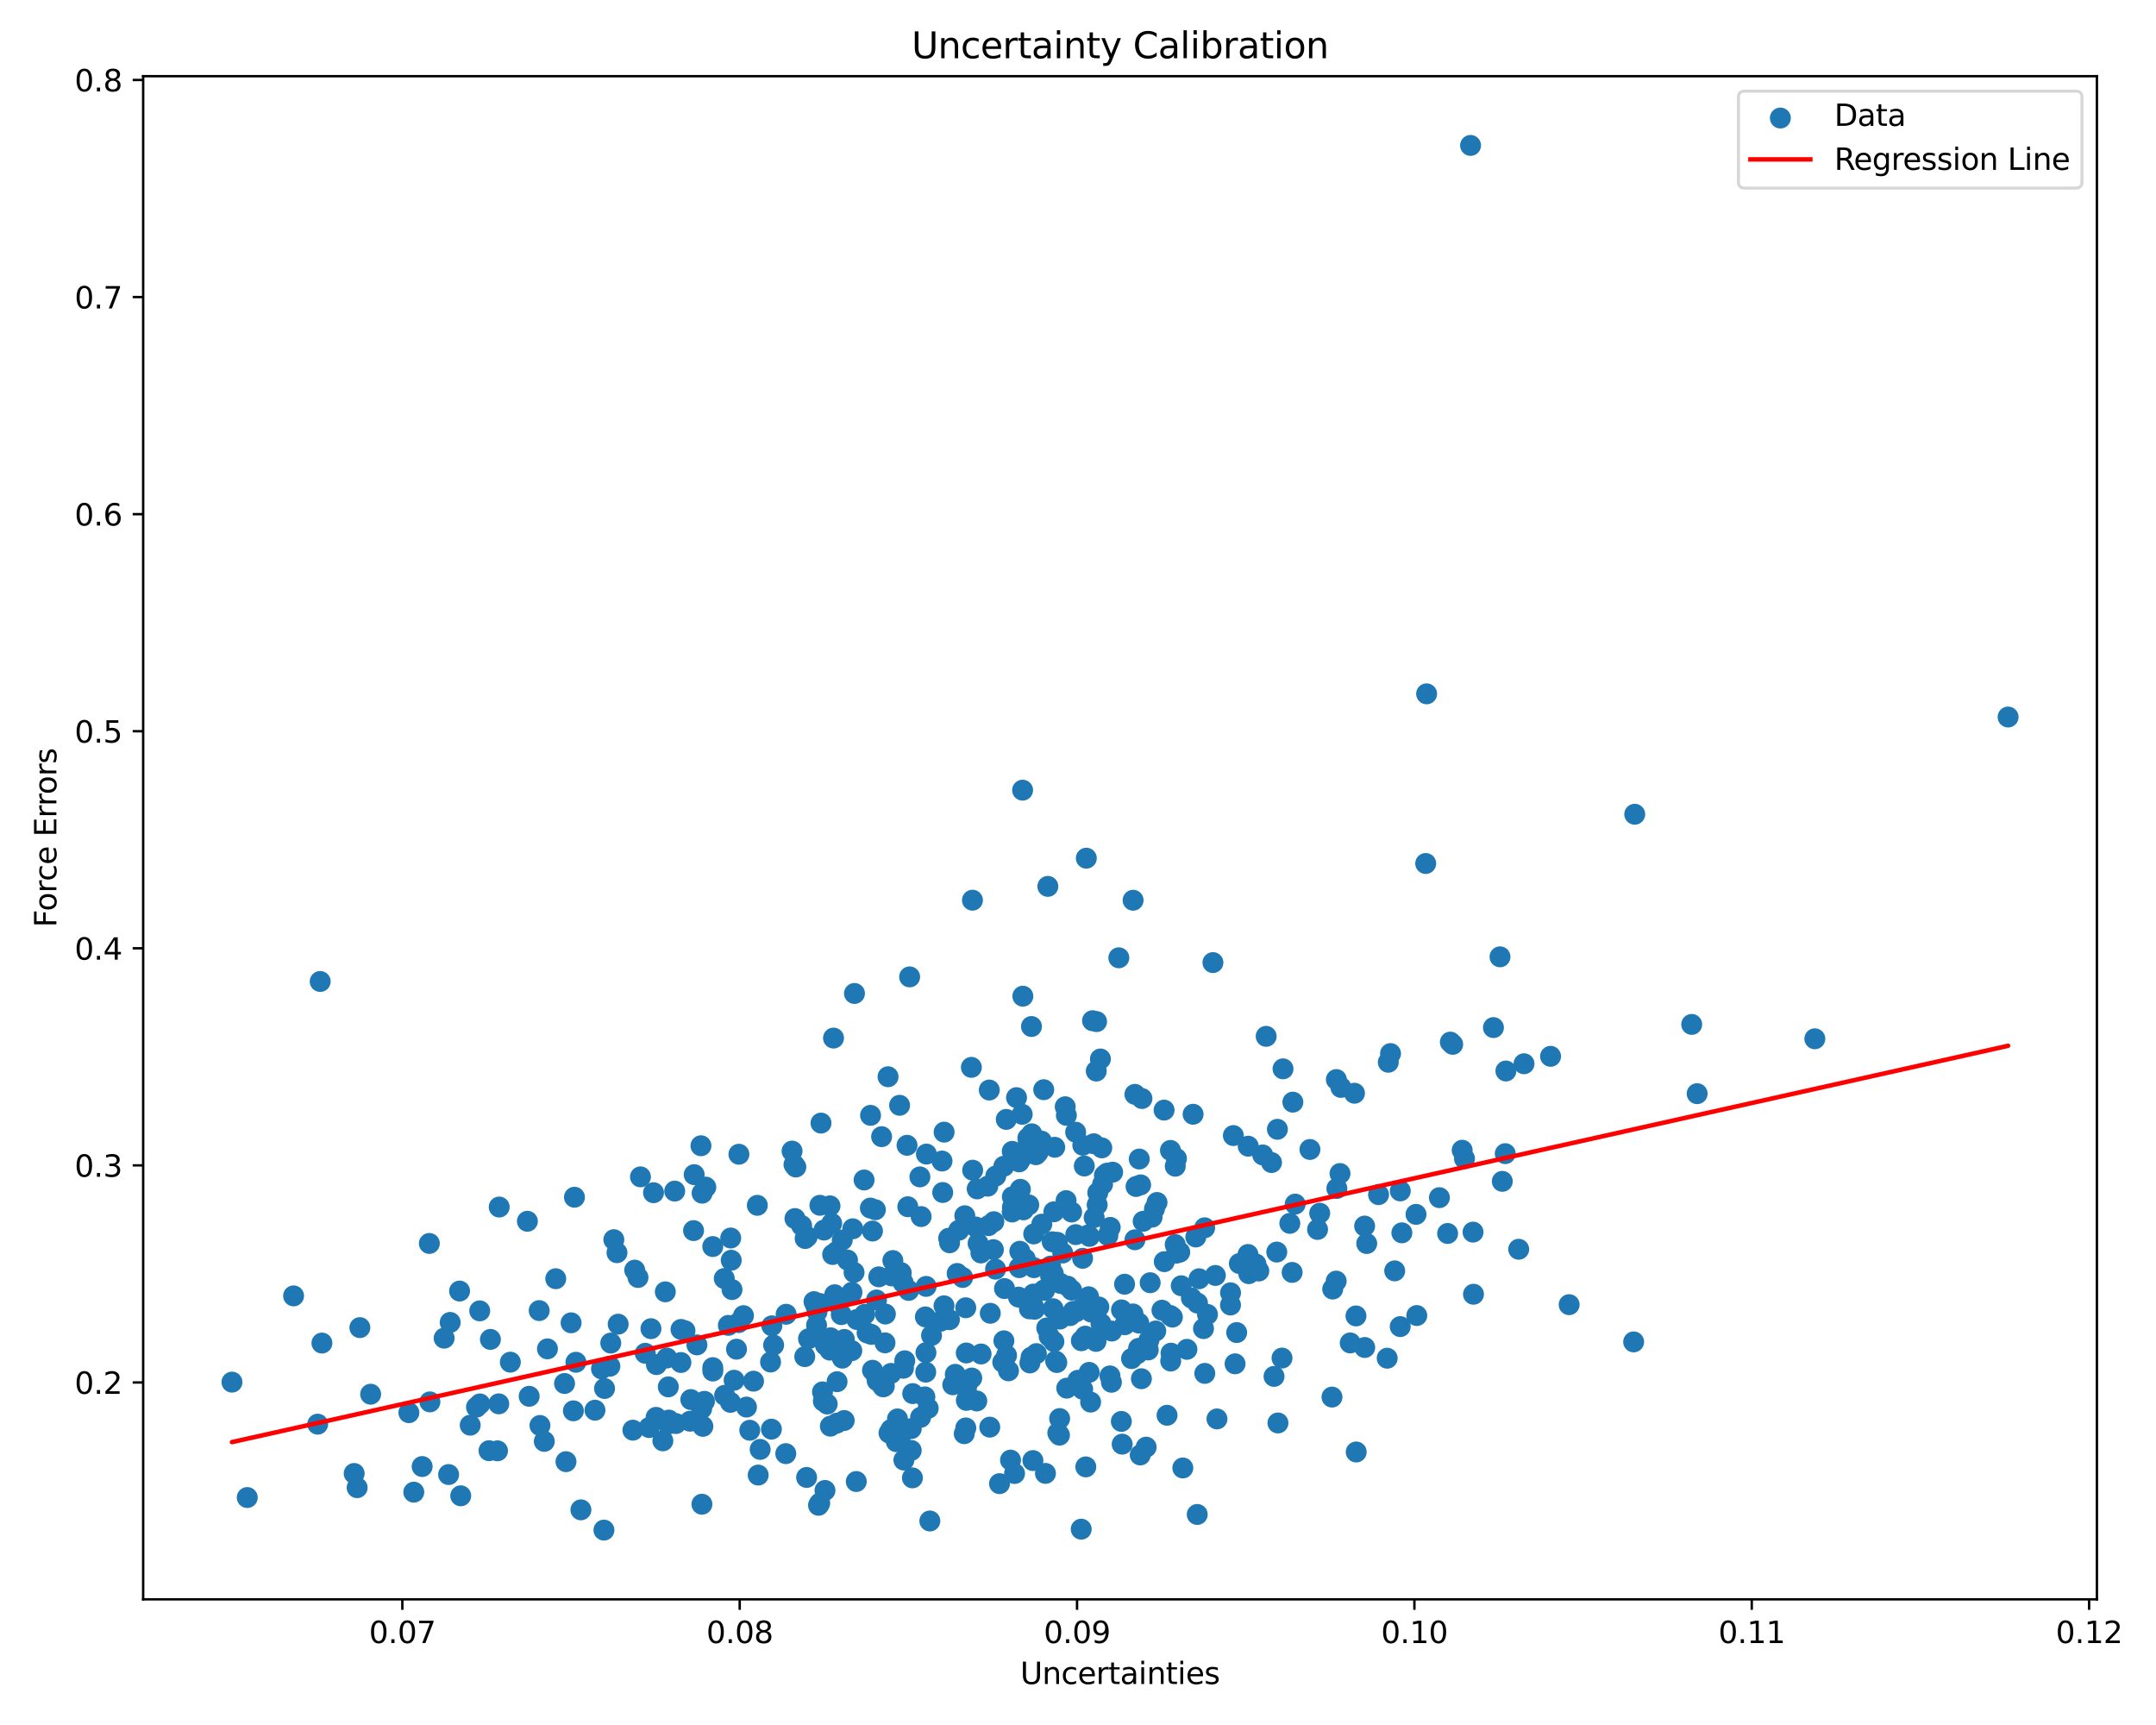 <?xml version="1.0" encoding="utf-8" standalone="no"?>
<!DOCTYPE svg PUBLIC "-//W3C//DTD SVG 1.1//EN"
  "http://www.w3.org/Graphics/SVG/1.1/DTD/svg11.dtd">
<svg xmlns:xlink="http://www.w3.org/1999/xlink" width="720pt" height="576pt" viewBox="0 0 720 576" xmlns="http://www.w3.org/2000/svg" version="1.1">
 <defs>
  <style type="text/css">*{stroke-linejoin: round; stroke-linecap: butt}</style>
 </defs>
 <g id="figure_1">
  <g id="patch_1">
   <path d="M 0 576 
L 720 576 
L 720 0 
L 0 0 
z
" style="fill: #ffffff"/>
  </g>
  <g id="axes_1">
   <g id="patch_2">
    <path d="M 47.81 534.04 
L 700.27 534.04 
L 700.27 25.44 
L 47.81 25.44 
z
" style="fill: #ffffff"/>
   </g>
   <g id="PathCollection_1">
    <defs>
     <path id="m2dff109ee9" d="M 0 3 
C 0.796 3 1.559 2.684 2.121 2.121 
C 2.684 1.559 3 0.796 3 0 
C 3 -0.796 2.684 -1.559 2.121 -2.121 
C 1.559 -2.684 0.796 -3 0 -3 
C -0.796 -3 -1.559 -2.684 -2.121 -2.121 
C -2.684 -1.559 -3 -0.796 -3 0 
C -3 0.796 -2.684 1.559 -2.121 2.121 
C -1.559 2.684 -0.796 3 0 3 
z
" style="stroke: #1f77b4"/>
    </defs>
    <g clip-path="url(#p15624b0ed8)">
     <use xlink:href="#m2dff109ee9" x="517.815" y="352.719" style="fill: #1f77b4; stroke: #1f77b4"/>
     <use xlink:href="#m2dff109ee9" x="322.196" y="405.958" style="fill: #1f77b4; stroke: #1f77b4"/>
     <use xlink:href="#m2dff109ee9" x="382.764" y="483.221" style="fill: #1f77b4; stroke: #1f77b4"/>
     <use xlink:href="#m2dff109ee9" x="564.95" y="342.061" style="fill: #1f77b4; stroke: #1f77b4"/>
     <use xlink:href="#m2dff109ee9" x="234.469" y="398.417" style="fill: #1f77b4; stroke: #1f77b4"/>
     <use xlink:href="#m2dff109ee9" x="364.344" y="438.096" style="fill: #1f77b4; stroke: #1f77b4"/>
     <use xlink:href="#m2dff109ee9" x="77.467" y="461.512" style="fill: #1f77b4; stroke: #1f77b4"/>
     <use xlink:href="#m2dff109ee9" x="107.509" y="448.467" style="fill: #1f77b4; stroke: #1f77b4"/>
     <use xlink:href="#m2dff109ee9" x="309.978" y="470.248" style="fill: #1f77b4; stroke: #1f77b4"/>
     <use xlink:href="#m2dff109ee9" x="361.113" y="447.694" style="fill: #1f77b4; stroke: #1f77b4"/>
     <use xlink:href="#m2dff109ee9" x="190.72" y="441.706" style="fill: #1f77b4; stroke: #1f77b4"/>
     <use xlink:href="#m2dff109ee9" x="351.675" y="436.998" style="fill: #1f77b4; stroke: #1f77b4"/>
     <use xlink:href="#m2dff109ee9" x="345.294" y="423.296" style="fill: #1f77b4; stroke: #1f77b4"/>
     <use xlink:href="#m2dff109ee9" x="349.564" y="443.421" style="fill: #1f77b4; stroke: #1f77b4"/>
     <use xlink:href="#m2dff109ee9" x="294.605" y="462.567" style="fill: #1f77b4; stroke: #1f77b4"/>
     <use xlink:href="#m2dff109ee9" x="361.355" y="436.665" style="fill: #1f77b4; stroke: #1f77b4"/>
     <use xlink:href="#m2dff109ee9" x="278.748" y="432.33" style="fill: #1f77b4; stroke: #1f77b4"/>
     <use xlink:href="#m2dff109ee9" x="106.092" y="475.546" style="fill: #1f77b4; stroke: #1f77b4"/>
     <use xlink:href="#m2dff109ee9" x="363.816" y="412.845" style="fill: #1f77b4; stroke: #1f77b4"/>
     <use xlink:href="#m2dff109ee9" x="366.098" y="357.644" style="fill: #1f77b4; stroke: #1f77b4"/>
     <use xlink:href="#m2dff109ee9" x="284.116" y="432.28" style="fill: #1f77b4; stroke: #1f77b4"/>
     <use xlink:href="#m2dff109ee9" x="508.947" y="355.203" style="fill: #1f77b4; stroke: #1f77b4"/>
     <use xlink:href="#m2dff109ee9" x="182.819" y="450.403" style="fill: #1f77b4; stroke: #1f77b4"/>
     <use xlink:href="#m2dff109ee9" x="138.187" y="498.253" style="fill: #1f77b4; stroke: #1f77b4"/>
     <use xlink:href="#m2dff109ee9" x="262.414" y="485.387" style="fill: #1f77b4; stroke: #1f77b4"/>
     <use xlink:href="#m2dff109ee9" x="284.509" y="431.512" style="fill: #1f77b4; stroke: #1f77b4"/>
     <use xlink:href="#m2dff109ee9" x="230.697" y="467.33" style="fill: #1f77b4; stroke: #1f77b4"/>
     <use xlink:href="#m2dff109ee9" x="215.482" y="451.88" style="fill: #1f77b4; stroke: #1f77b4"/>
     <use xlink:href="#m2dff109ee9" x="166.141" y="484.45" style="fill: #1f77b4; stroke: #1f77b4"/>
     <use xlink:href="#m2dff109ee9" x="364.215" y="468.178" style="fill: #1f77b4; stroke: #1f77b4"/>
     <use xlink:href="#m2dff109ee9" x="304.308" y="484.321" style="fill: #1f77b4; stroke: #1f77b4"/>
     <use xlink:href="#m2dff109ee9" x="275.181" y="410.736" style="fill: #1f77b4; stroke: #1f77b4"/>
     <use xlink:href="#m2dff109ee9" x="330.535" y="476.541" style="fill: #1f77b4; stroke: #1f77b4"/>
     <use xlink:href="#m2dff109ee9" x="430.741" y="408.491" style="fill: #1f77b4; stroke: #1f77b4"/>
     <use xlink:href="#m2dff109ee9" x="245.961" y="450.512" style="fill: #1f77b4; stroke: #1f77b4"/>
     <use xlink:href="#m2dff109ee9" x="476.116" y="288.329" style="fill: #1f77b4; stroke: #1f77b4"/>
     <use xlink:href="#m2dff109ee9" x="366.401" y="402.314" style="fill: #1f77b4; stroke: #1f77b4"/>
     <use xlink:href="#m2dff109ee9" x="412.989" y="444.96" style="fill: #1f77b4; stroke: #1f77b4"/>
     <use xlink:href="#m2dff109ee9" x="364.78" y="436.632" style="fill: #1f77b4; stroke: #1f77b4"/>
     <use xlink:href="#m2dff109ee9" x="204.987" y="413.942" style="fill: #1f77b4; stroke: #1f77b4"/>
     <use xlink:href="#m2dff109ee9" x="286.153" y="440.607" style="fill: #1f77b4; stroke: #1f77b4"/>
     <use xlink:href="#m2dff109ee9" x="160.206" y="437.716" style="fill: #1f77b4; stroke: #1f77b4"/>
     <use xlink:href="#m2dff109ee9" x="396.381" y="450.562" style="fill: #1f77b4; stroke: #1f77b4"/>
     <use xlink:href="#m2dff109ee9" x="340.756" y="397.131" style="fill: #1f77b4; stroke: #1f77b4"/>
     <use xlink:href="#m2dff109ee9" x="353.086" y="414.822" style="fill: #1f77b4; stroke: #1f77b4"/>
     <use xlink:href="#m2dff109ee9" x="203.967" y="448.47" style="fill: #1f77b4; stroke: #1f77b4"/>
     <use xlink:href="#m2dff109ee9" x="245.157" y="460.878" style="fill: #1f77b4; stroke: #1f77b4"/>
     <use xlink:href="#m2dff109ee9" x="384.1" y="428.319" style="fill: #1f77b4; stroke: #1f77b4"/>
     <use xlink:href="#m2dff109ee9" x="170.428" y="454.846" style="fill: #1f77b4; stroke: #1f77b4"/>
     <use xlink:href="#m2dff109ee9" x="192.327" y="454.877" style="fill: #1f77b4; stroke: #1f77b4"/>
     <use xlink:href="#m2dff109ee9" x="303.441" y="430.887" style="fill: #1f77b4; stroke: #1f77b4"/>
     <use xlink:href="#m2dff109ee9" x="243.934" y="468.262" style="fill: #1f77b4; stroke: #1f77b4"/>
     <use xlink:href="#m2dff109ee9" x="140.978" y="489.692" style="fill: #1f77b4; stroke: #1f77b4"/>
     <use xlink:href="#m2dff109ee9" x="297.56" y="477.322" style="fill: #1f77b4; stroke: #1f77b4"/>
     <use xlink:href="#m2dff109ee9" x="369.711" y="391.734" style="fill: #1f77b4; stroke: #1f77b4"/>
     <use xlink:href="#m2dff109ee9" x="228.758" y="444.364" style="fill: #1f77b4; stroke: #1f77b4"/>
     <use xlink:href="#m2dff109ee9" x="244.194" y="420.82" style="fill: #1f77b4; stroke: #1f77b4"/>
     <use xlink:href="#m2dff109ee9" x="348.569" y="430.766" style="fill: #1f77b4; stroke: #1f77b4"/>
     <use xlink:href="#m2dff109ee9" x="332.47" y="423.788" style="fill: #1f77b4; stroke: #1f77b4"/>
     <use xlink:href="#m2dff109ee9" x="351.953" y="447.985" style="fill: #1f77b4; stroke: #1f77b4"/>
     <use xlink:href="#m2dff109ee9" x="216.775" y="476.678" style="fill: #1f77b4; stroke: #1f77b4"/>
     <use xlink:href="#m2dff109ee9" x="98.042" y="432.712" style="fill: #1f77b4; stroke: #1f77b4"/>
     <use xlink:href="#m2dff109ee9" x="501.694" y="394.468" style="fill: #1f77b4; stroke: #1f77b4"/>
     <use xlink:href="#m2dff109ee9" x="431.511" y="424.88" style="fill: #1f77b4; stroke: #1f77b4"/>
     <use xlink:href="#m2dff109ee9" x="359.368" y="438.01" style="fill: #1f77b4; stroke: #1f77b4"/>
     <use xlink:href="#m2dff109ee9" x="445.061" y="430.432" style="fill: #1f77b4; stroke: #1f77b4"/>
     <use xlink:href="#m2dff109ee9" x="362.778" y="286.558" style="fill: #1f77b4; stroke: #1f77b4"/>
     <use xlink:href="#m2dff109ee9" x="385.967" y="444.431" style="fill: #1f77b4; stroke: #1f77b4"/>
     <use xlink:href="#m2dff109ee9" x="343.256" y="380.022" style="fill: #1f77b4; stroke: #1f77b4"/>
     <use xlink:href="#m2dff109ee9" x="353.869" y="473.678" style="fill: #1f77b4; stroke: #1f77b4"/>
     <use xlink:href="#m2dff109ee9" x="361.599" y="382.413" style="fill: #1f77b4; stroke: #1f77b4"/>
     <use xlink:href="#m2dff109ee9" x="473.135" y="439.276" style="fill: #1f77b4; stroke: #1f77b4"/>
     <use xlink:href="#m2dff109ee9" x="285.961" y="494.698" style="fill: #1f77b4; stroke: #1f77b4"/>
     <use xlink:href="#m2dff109ee9" x="336.047" y="373.782" style="fill: #1f77b4; stroke: #1f77b4"/>
     <use xlink:href="#m2dff109ee9" x="326.634" y="415.189" style="fill: #1f77b4; stroke: #1f77b4"/>
     <use xlink:href="#m2dff109ee9" x="324.518" y="460.141" style="fill: #1f77b4; stroke: #1f77b4"/>
     <use xlink:href="#m2dff109ee9" x="452.333" y="365.044" style="fill: #1f77b4; stroke: #1f77b4"/>
     <use xlink:href="#m2dff109ee9" x="412.455" y="455.396" style="fill: #1f77b4; stroke: #1f77b4"/>
     <use xlink:href="#m2dff109ee9" x="399.341" y="413.047" style="fill: #1f77b4; stroke: #1f77b4"/>
     <use xlink:href="#m2dff109ee9" x="392.876" y="386.845" style="fill: #1f77b4; stroke: #1f77b4"/>
     <use xlink:href="#m2dff109ee9" x="230.431" y="474.559" style="fill: #1f77b4; stroke: #1f77b4"/>
     <use xlink:href="#m2dff109ee9" x="211.353" y="477.552" style="fill: #1f77b4; stroke: #1f77b4"/>
     <use xlink:href="#m2dff109ee9" x="252.908" y="402.473" style="fill: #1f77b4; stroke: #1f77b4"/>
     <use xlink:href="#m2dff109ee9" x="278.065" y="418.896" style="fill: #1f77b4; stroke: #1f77b4"/>
     <use xlink:href="#m2dff109ee9" x="338.077" y="399.616" style="fill: #1f77b4; stroke: #1f77b4"/>
     <use xlink:href="#m2dff109ee9" x="234.73" y="476.276" style="fill: #1f77b4; stroke: #1f77b4"/>
     <use xlink:href="#m2dff109ee9" x="352.919" y="454.965" style="fill: #1f77b4; stroke: #1f77b4"/>
     <use xlink:href="#m2dff109ee9" x="310.529" y="507.879" style="fill: #1f77b4; stroke: #1f77b4"/>
     <use xlink:href="#m2dff109ee9" x="566.765" y="365.191" style="fill: #1f77b4; stroke: #1f77b4"/>
     <use xlink:href="#m2dff109ee9" x="670.612" y="239.428" style="fill: #1f77b4; stroke: #1f77b4"/>
     <use xlink:href="#m2dff109ee9" x="325.861" y="409.706" style="fill: #1f77b4; stroke: #1f77b4"/>
     <use xlink:href="#m2dff109ee9" x="303.775" y="326.196" style="fill: #1f77b4; stroke: #1f77b4"/>
     <use xlink:href="#m2dff109ee9" x="363.364" y="412.372" style="fill: #1f77b4; stroke: #1f77b4"/>
     <use xlink:href="#m2dff109ee9" x="270.009" y="447.034" style="fill: #1f77b4; stroke: #1f77b4"/>
     <use xlink:href="#m2dff109ee9" x="320.183" y="410.803" style="fill: #1f77b4; stroke: #1f77b4"/>
     <use xlink:href="#m2dff109ee9" x="343.427" y="381.776" style="fill: #1f77b4; stroke: #1f77b4"/>
     <use xlink:href="#m2dff109ee9" x="309.219" y="451.67" style="fill: #1f77b4; stroke: #1f77b4"/>
     <use xlink:href="#m2dff109ee9" x="309.378" y="385.364" style="fill: #1f77b4; stroke: #1f77b4"/>
     <use xlink:href="#m2dff109ee9" x="545.92" y="271.889" style="fill: #1f77b4; stroke: #1f77b4"/>
     <use xlink:href="#m2dff109ee9" x="238.05" y="457.805" style="fill: #1f77b4; stroke: #1f77b4"/>
     <use xlink:href="#m2dff109ee9" x="309.148" y="458.174" style="fill: #1f77b4; stroke: #1f77b4"/>
     <use xlink:href="#m2dff109ee9" x="361.53" y="420.172" style="fill: #1f77b4; stroke: #1f77b4"/>
     <use xlink:href="#m2dff109ee9" x="290.957" y="445.567" style="fill: #1f77b4; stroke: #1f77b4"/>
     <use xlink:href="#m2dff109ee9" x="292.338" y="403.957" style="fill: #1f77b4; stroke: #1f77b4"/>
     <use xlink:href="#m2dff109ee9" x="391.522" y="439.801" style="fill: #1f77b4; stroke: #1f77b4"/>
     <use xlink:href="#m2dff109ee9" x="405.062" y="321.425" style="fill: #1f77b4; stroke: #1f77b4"/>
     <use xlink:href="#m2dff109ee9" x="365.399" y="406.553" style="fill: #1f77b4; stroke: #1f77b4"/>
     <use xlink:href="#m2dff109ee9" x="157.026" y="475.89" style="fill: #1f77b4; stroke: #1f77b4"/>
     <use xlink:href="#m2dff109ee9" x="314.823" y="398.195" style="fill: #1f77b4; stroke: #1f77b4"/>
     <use xlink:href="#m2dff109ee9" x="340.565" y="417.804" style="fill: #1f77b4; stroke: #1f77b4"/>
     <use xlink:href="#m2dff109ee9" x="332.54" y="392.679" style="fill: #1f77b4; stroke: #1f77b4"/>
     <use xlink:href="#m2dff109ee9" x="355.73" y="369.558" style="fill: #1f77b4; stroke: #1f77b4"/>
     <use xlink:href="#m2dff109ee9" x="428.134" y="453.475" style="fill: #1f77b4; stroke: #1f77b4"/>
     <use xlink:href="#m2dff109ee9" x="359.953" y="460.902" style="fill: #1f77b4; stroke: #1f77b4"/>
     <use xlink:href="#m2dff109ee9" x="428.469" y="356.899" style="fill: #1f77b4; stroke: #1f77b4"/>
     <use xlink:href="#m2dff109ee9" x="188.531" y="461.965" style="fill: #1f77b4; stroke: #1f77b4"/>
     <use xlink:href="#m2dff109ee9" x="322.716" y="467.601" style="fill: #1f77b4; stroke: #1f77b4"/>
     <use xlink:href="#m2dff109ee9" x="271.841" y="434.631" style="fill: #1f77b4; stroke: #1f77b4"/>
     <use xlink:href="#m2dff109ee9" x="345.085" y="432.103" style="fill: #1f77b4; stroke: #1f77b4"/>
     <use xlink:href="#m2dff109ee9" x="367.484" y="353.607" style="fill: #1f77b4; stroke: #1f77b4"/>
     <use xlink:href="#m2dff109ee9" x="231.821" y="392.231" style="fill: #1f77b4; stroke: #1f77b4"/>
     <use xlink:href="#m2dff109ee9" x="322.69" y="451.778" style="fill: #1f77b4; stroke: #1f77b4"/>
     <use xlink:href="#m2dff109ee9" x="246.702" y="441.633" style="fill: #1f77b4; stroke: #1f77b4"/>
     <use xlink:href="#m2dff109ee9" x="143.569" y="468.112" style="fill: #1f77b4; stroke: #1f77b4"/>
     <use xlink:href="#m2dff109ee9" x="316.81" y="413.471" style="fill: #1f77b4; stroke: #1f77b4"/>
     <use xlink:href="#m2dff109ee9" x="277.752" y="408.506" style="fill: #1f77b4; stroke: #1f77b4"/>
     <use xlink:href="#m2dff109ee9" x="392.457" y="415.566" style="fill: #1f77b4; stroke: #1f77b4"/>
     <use xlink:href="#m2dff109ee9" x="201.687" y="510.922" style="fill: #1f77b4; stroke: #1f77b4"/>
     <use xlink:href="#m2dff109ee9" x="383.704" y="447.434" style="fill: #1f77b4; stroke: #1f77b4"/>
     <use xlink:href="#m2dff109ee9" x="288.569" y="394.013" style="fill: #1f77b4; stroke: #1f77b4"/>
     <use xlink:href="#m2dff109ee9" x="289.573" y="445.08" style="fill: #1f77b4; stroke: #1f77b4"/>
     <use xlink:href="#m2dff109ee9" x="304.315" y="477.029" style="fill: #1f77b4; stroke: #1f77b4"/>
     <use xlink:href="#m2dff109ee9" x="336.144" y="452.577" style="fill: #1f77b4; stroke: #1f77b4"/>
     <use xlink:href="#m2dff109ee9" x="191.84" y="399.769" style="fill: #1f77b4; stroke: #1f77b4"/>
     <use xlink:href="#m2dff109ee9" x="244.026" y="413.39" style="fill: #1f77b4; stroke: #1f77b4"/>
     <use xlink:href="#m2dff109ee9" x="234.089" y="382.583" style="fill: #1f77b4; stroke: #1f77b4"/>
     <use xlink:href="#m2dff109ee9" x="272.852" y="438.01" style="fill: #1f77b4; stroke: #1f77b4"/>
     <use xlink:href="#m2dff109ee9" x="193.996" y="504.154" style="fill: #1f77b4; stroke: #1f77b4"/>
     <use xlink:href="#m2dff109ee9" x="390.824" y="439.259" style="fill: #1f77b4; stroke: #1f77b4"/>
     <use xlink:href="#m2dff109ee9" x="402.298" y="409.978" style="fill: #1f77b4; stroke: #1f77b4"/>
     <use xlink:href="#m2dff109ee9" x="338.097" y="403.106" style="fill: #1f77b4; stroke: #1f77b4"/>
     <use xlink:href="#m2dff109ee9" x="339.474" y="366.517" style="fill: #1f77b4; stroke: #1f77b4"/>
     <use xlink:href="#m2dff109ee9" x="248.29" y="439.312" style="fill: #1f77b4; stroke: #1f77b4"/>
     <use xlink:href="#m2dff109ee9" x="285.214" y="424.877" style="fill: #1f77b4; stroke: #1f77b4"/>
     <use xlink:href="#m2dff109ee9" x="309.033" y="439.731" style="fill: #1f77b4; stroke: #1f77b4"/>
     <use xlink:href="#m2dff109ee9" x="392.884" y="418.437" style="fill: #1f77b4; stroke: #1f77b4"/>
     <use xlink:href="#m2dff109ee9" x="410.943" y="431.682" style="fill: #1f77b4; stroke: #1f77b4"/>
     <use xlink:href="#m2dff109ee9" x="416.841" y="382.727" style="fill: #1f77b4; stroke: #1f77b4"/>
     <use xlink:href="#m2dff109ee9" x="341.582" y="332.639" style="fill: #1f77b4; stroke: #1f77b4"/>
     <use xlink:href="#m2dff109ee9" x="455.722" y="409.401" style="fill: #1f77b4; stroke: #1f77b4"/>
     <use xlink:href="#m2dff109ee9" x="234.313" y="470.397" style="fill: #1f77b4; stroke: #1f77b4"/>
     <use xlink:href="#m2dff109ee9" x="211.962" y="424.113" style="fill: #1f77b4; stroke: #1f77b4"/>
     <use xlink:href="#m2dff109ee9" x="279.484" y="475.201" style="fill: #1f77b4; stroke: #1f77b4"/>
     <use xlink:href="#m2dff109ee9" x="281.922" y="474.327" style="fill: #1f77b4; stroke: #1f77b4"/>
     <use xlink:href="#m2dff109ee9" x="200.869" y="457.086" style="fill: #1f77b4; stroke: #1f77b4"/>
     <use xlink:href="#m2dff109ee9" x="393.98" y="418.117" style="fill: #1f77b4; stroke: #1f77b4"/>
     <use xlink:href="#m2dff109ee9" x="347.912" y="408.755" style="fill: #1f77b4; stroke: #1f77b4"/>
     <use xlink:href="#m2dff109ee9" x="340.339" y="387.965" style="fill: #1f77b4; stroke: #1f77b4"/>
     <use xlink:href="#m2dff109ee9" x="324.756" y="300.589" style="fill: #1f77b4; stroke: #1f77b4"/>
     <use xlink:href="#m2dff109ee9" x="374.472" y="474.627" style="fill: #1f77b4; stroke: #1f77b4"/>
     <use xlink:href="#m2dff109ee9" x="264.514" y="384.358" style="fill: #1f77b4; stroke: #1f77b4"/>
     <use xlink:href="#m2dff109ee9" x="351.391" y="428.199" style="fill: #1f77b4; stroke: #1f77b4"/>
     <use xlink:href="#m2dff109ee9" x="368.204" y="395.448" style="fill: #1f77b4; stroke: #1f77b4"/>
     <use xlink:href="#m2dff109ee9" x="431.753" y="368.021" style="fill: #1f77b4; stroke: #1f77b4"/>
     <use xlink:href="#m2dff109ee9" x="346.108" y="451.99" style="fill: #1f77b4; stroke: #1f77b4"/>
     <use xlink:href="#m2dff109ee9" x="394.479" y="429.332" style="fill: #1f77b4; stroke: #1f77b4"/>
     <use xlink:href="#m2dff109ee9" x="446.275" y="360.475" style="fill: #1f77b4; stroke: #1f77b4"/>
     <use xlink:href="#m2dff109ee9" x="380.453" y="387.021" style="fill: #1f77b4; stroke: #1f77b4"/>
     <use xlink:href="#m2dff109ee9" x="344.559" y="378.59" style="fill: #1f77b4; stroke: #1f77b4"/>
     <use xlink:href="#m2dff109ee9" x="281.272" y="414.056" style="fill: #1f77b4; stroke: #1f77b4"/>
     <use xlink:href="#m2dff109ee9" x="288.775" y="438.878" style="fill: #1f77b4; stroke: #1f77b4"/>
     <use xlink:href="#m2dff109ee9" x="405.876" y="425.891" style="fill: #1f77b4; stroke: #1f77b4"/>
     <use xlink:href="#m2dff109ee9" x="399.908" y="435.116" style="fill: #1f77b4; stroke: #1f77b4"/>
     <use xlink:href="#m2dff109ee9" x="502.679" y="385.22" style="fill: #1f77b4; stroke: #1f77b4"/>
     <use xlink:href="#m2dff109ee9" x="354.176" y="428.562" style="fill: #1f77b4; stroke: #1f77b4"/>
     <use xlink:href="#m2dff109ee9" x="352.23" y="383.09" style="fill: #1f77b4; stroke: #1f77b4"/>
     <use xlink:href="#m2dff109ee9" x="302.149" y="454.384" style="fill: #1f77b4; stroke: #1f77b4"/>
     <use xlink:href="#m2dff109ee9" x="366.961" y="436.42" style="fill: #1f77b4; stroke: #1f77b4"/>
     <use xlink:href="#m2dff109ee9" x="223.101" y="475.545" style="fill: #1f77b4; stroke: #1f77b4"/>
     <use xlink:href="#m2dff109ee9" x="369.976" y="412.577" style="fill: #1f77b4; stroke: #1f77b4"/>
     <use xlink:href="#m2dff109ee9" x="344.329" y="453.195" style="fill: #1f77b4; stroke: #1f77b4"/>
     <use xlink:href="#m2dff109ee9" x="460.37" y="398.901" style="fill: #1f77b4; stroke: #1f77b4"/>
     <use xlink:href="#m2dff109ee9" x="275.535" y="447.985" style="fill: #1f77b4; stroke: #1f77b4"/>
     <use xlink:href="#m2dff109ee9" x="363.723" y="458.254" style="fill: #1f77b4; stroke: #1f77b4"/>
     <use xlink:href="#m2dff109ee9" x="148.322" y="446.829" style="fill: #1f77b4; stroke: #1f77b4"/>
     <use xlink:href="#m2dff109ee9" x="349.133" y="491.986" style="fill: #1f77b4; stroke: #1f77b4"/>
     <use xlink:href="#m2dff109ee9" x="345.209" y="412.027" style="fill: #1f77b4; stroke: #1f77b4"/>
     <use xlink:href="#m2dff109ee9" x="275.634" y="449.144" style="fill: #1f77b4; stroke: #1f77b4"/>
     <use xlink:href="#m2dff109ee9" x="403.237" y="438.911" style="fill: #1f77b4; stroke: #1f77b4"/>
     <use xlink:href="#m2dff109ee9" x="397.872" y="433.422" style="fill: #1f77b4; stroke: #1f77b4"/>
     <use xlink:href="#m2dff109ee9" x="467.609" y="442.969" style="fill: #1f77b4; stroke: #1f77b4"/>
     <use xlink:href="#m2dff109ee9" x="348.554" y="363.863" style="fill: #1f77b4; stroke: #1f77b4"/>
     <use xlink:href="#m2dff109ee9" x="370.676" y="459.43" style="fill: #1f77b4; stroke: #1f77b4"/>
     <use xlink:href="#m2dff109ee9" x="500.929" y="319.496" style="fill: #1f77b4; stroke: #1f77b4"/>
     <use xlink:href="#m2dff109ee9" x="359.214" y="378.055" style="fill: #1f77b4; stroke: #1f77b4"/>
     <use xlink:href="#m2dff109ee9" x="307.433" y="473.271" style="fill: #1f77b4; stroke: #1f77b4"/>
     <use xlink:href="#m2dff109ee9" x="389.737" y="472.58" style="fill: #1f77b4; stroke: #1f77b4"/>
     <use xlink:href="#m2dff109ee9" x="361.568" y="463.902" style="fill: #1f77b4; stroke: #1f77b4"/>
     <use xlink:href="#m2dff109ee9" x="346.633" y="384.862" style="fill: #1f77b4; stroke: #1f77b4"/>
     <use xlink:href="#m2dff109ee9" x="299.708" y="473.794" style="fill: #1f77b4; stroke: #1f77b4"/>
     <use xlink:href="#m2dff109ee9" x="153.859" y="499.469" style="fill: #1f77b4; stroke: #1f77b4"/>
     <use xlink:href="#m2dff109ee9" x="378.369" y="438.744" style="fill: #1f77b4; stroke: #1f77b4"/>
     <use xlink:href="#m2dff109ee9" x="341.216" y="386.588" style="fill: #1f77b4; stroke: #1f77b4"/>
     <use xlink:href="#m2dff109ee9" x="386.386" y="401.527" style="fill: #1f77b4; stroke: #1f77b4"/>
     <use xlink:href="#m2dff109ee9" x="476.422" y="231.683" style="fill: #1f77b4; stroke: #1f77b4"/>
     <use xlink:href="#m2dff109ee9" x="420.386" y="424.405" style="fill: #1f77b4; stroke: #1f77b4"/>
     <use xlink:href="#m2dff109ee9" x="166.567" y="468.762" style="fill: #1f77b4; stroke: #1f77b4"/>
     <use xlink:href="#m2dff109ee9" x="353.807" y="479.214" style="fill: #1f77b4; stroke: #1f77b4"/>
     <use xlink:href="#m2dff109ee9" x="290.664" y="403.389" style="fill: #1f77b4; stroke: #1f77b4"/>
     <use xlink:href="#m2dff109ee9" x="198.694" y="470.885" style="fill: #1f77b4; stroke: #1f77b4"/>
     <use xlink:href="#m2dff109ee9" x="365.253" y="381.915" style="fill: #1f77b4; stroke: #1f77b4"/>
     <use xlink:href="#m2dff109ee9" x="150.337" y="441.573" style="fill: #1f77b4; stroke: #1f77b4"/>
     <use xlink:href="#m2dff109ee9" x="272.69" y="442.52" style="fill: #1f77b4; stroke: #1f77b4"/>
     <use xlink:href="#m2dff109ee9" x="308.868" y="466.436" style="fill: #1f77b4; stroke: #1f77b4"/>
     <use xlink:href="#m2dff109ee9" x="345.356" y="383.678" style="fill: #1f77b4; stroke: #1f77b4"/>
     <use xlink:href="#m2dff109ee9" x="341.498" y="263.849" style="fill: #1f77b4; stroke: #1f77b4"/>
     <use xlink:href="#m2dff109ee9" x="221.365" y="481.113" style="fill: #1f77b4; stroke: #1f77b4"/>
     <use xlink:href="#m2dff109ee9" x="317.073" y="440.656" style="fill: #1f77b4; stroke: #1f77b4"/>
     <use xlink:href="#m2dff109ee9" x="292.702" y="434.082" style="fill: #1f77b4; stroke: #1f77b4"/>
     <use xlink:href="#m2dff109ee9" x="319.643" y="425.227" style="fill: #1f77b4; stroke: #1f77b4"/>
     <use xlink:href="#m2dff109ee9" x="249.29" y="469.842" style="fill: #1f77b4; stroke: #1f77b4"/>
     <use xlink:href="#m2dff109ee9" x="262.538" y="438.852" style="fill: #1f77b4; stroke: #1f77b4"/>
     <use xlink:href="#m2dff109ee9" x="450.912" y="448.426" style="fill: #1f77b4; stroke: #1f77b4"/>
     <use xlink:href="#m2dff109ee9" x="447.501" y="391.857" style="fill: #1f77b4; stroke: #1f77b4"/>
     <use xlink:href="#m2dff109ee9" x="338.024" y="404.705" style="fill: #1f77b4; stroke: #1f77b4"/>
     <use xlink:href="#m2dff109ee9" x="388.747" y="370.677" style="fill: #1f77b4; stroke: #1f77b4"/>
     <use xlink:href="#m2dff109ee9" x="143.381" y="415.204" style="fill: #1f77b4; stroke: #1f77b4"/>
     <use xlink:href="#m2dff109ee9" x="426.591" y="377.089" style="fill: #1f77b4; stroke: #1f77b4"/>
     <use xlink:href="#m2dff109ee9" x="467.627" y="397.662" style="fill: #1f77b4; stroke: #1f77b4"/>
     <use xlink:href="#m2dff109ee9" x="362.441" y="446.161" style="fill: #1f77b4; stroke: #1f77b4"/>
     <use xlink:href="#m2dff109ee9" x="301.85" y="487.539" style="fill: #1f77b4; stroke: #1f77b4"/>
     <use xlink:href="#m2dff109ee9" x="340.118" y="433.12" style="fill: #1f77b4; stroke: #1f77b4"/>
     <use xlink:href="#m2dff109ee9" x="253.859" y="483.975" style="fill: #1f77b4; stroke: #1f77b4"/>
     <use xlink:href="#m2dff109ee9" x="274.673" y="464.766" style="fill: #1f77b4; stroke: #1f77b4"/>
     <use xlink:href="#m2dff109ee9" x="354.888" y="418.393" style="fill: #1f77b4; stroke: #1f77b4"/>
     <use xlink:href="#m2dff109ee9" x="277.302" y="476.219" style="fill: #1f77b4; stroke: #1f77b4"/>
     <use xlink:href="#m2dff109ee9" x="419.434" y="422.078" style="fill: #1f77b4; stroke: #1f77b4"/>
     <use xlink:href="#m2dff109ee9" x="265.151" y="388.862" style="fill: #1f77b4; stroke: #1f77b4"/>
     <use xlink:href="#m2dff109ee9" x="507.173" y="417.146" style="fill: #1f77b4; stroke: #1f77b4"/>
     <use xlink:href="#m2dff109ee9" x="234.405" y="502.278" style="fill: #1f77b4; stroke: #1f77b4"/>
     <use xlink:href="#m2dff109ee9" x="314.593" y="387.685" style="fill: #1f77b4; stroke: #1f77b4"/>
     <use xlink:href="#m2dff109ee9" x="273.809" y="402.464" style="fill: #1f77b4; stroke: #1f77b4"/>
     <use xlink:href="#m2dff109ee9" x="318.18" y="462.397" style="fill: #1f77b4; stroke: #1f77b4"/>
     <use xlink:href="#m2dff109ee9" x="336.788" y="457.735" style="fill: #1f77b4; stroke: #1f77b4"/>
     <use xlink:href="#m2dff109ee9" x="279.843" y="435.487" style="fill: #1f77b4; stroke: #1f77b4"/>
     <use xlink:href="#m2dff109ee9" x="163.303" y="484.406" style="fill: #1f77b4; stroke: #1f77b4"/>
     <use xlink:href="#m2dff109ee9" x="322.532" y="476.806" style="fill: #1f77b4; stroke: #1f77b4"/>
     <use xlink:href="#m2dff109ee9" x="545.56" y="448.077" style="fill: #1f77b4; stroke: #1f77b4"/>
     <use xlink:href="#m2dff109ee9" x="269.572" y="412.946" style="fill: #1f77b4; stroke: #1f77b4"/>
     <use xlink:href="#m2dff109ee9" x="447.799" y="363.1" style="fill: #1f77b4; stroke: #1f77b4"/>
     <use xlink:href="#m2dff109ee9" x="322.016" y="478.735" style="fill: #1f77b4; stroke: #1f77b4"/>
     <use xlink:href="#m2dff109ee9" x="283.022" y="420.743" style="fill: #1f77b4; stroke: #1f77b4"/>
     <use xlink:href="#m2dff109ee9" x="326.33" y="396.993" style="fill: #1f77b4; stroke: #1f77b4"/>
     <use xlink:href="#m2dff109ee9" x="357.355" y="439.31" style="fill: #1f77b4; stroke: #1f77b4"/>
     <use xlink:href="#m2dff109ee9" x="371.572" y="391.405" style="fill: #1f77b4; stroke: #1f77b4"/>
     <use xlink:href="#m2dff109ee9" x="337.466" y="487.55" style="fill: #1f77b4; stroke: #1f77b4"/>
     <use xlink:href="#m2dff109ee9" x="380.297" y="441.788" style="fill: #1f77b4; stroke: #1f77b4"/>
     <use xlink:href="#m2dff109ee9" x="149.82" y="492.369" style="fill: #1f77b4; stroke: #1f77b4"/>
     <use xlink:href="#m2dff109ee9" x="356.568" y="429.477" style="fill: #1f77b4; stroke: #1f77b4"/>
     <use xlink:href="#m2dff109ee9" x="455.751" y="449.944" style="fill: #1f77b4; stroke: #1f77b4"/>
     <use xlink:href="#m2dff109ee9" x="383.468" y="450.765" style="fill: #1f77b4; stroke: #1f77b4"/>
     <use xlink:href="#m2dff109ee9" x="301.708" y="456.88" style="fill: #1f77b4; stroke: #1f77b4"/>
     <use xlink:href="#m2dff109ee9" x="350.865" y="426.216" style="fill: #1f77b4; stroke: #1f77b4"/>
     <use xlink:href="#m2dff109ee9" x="299.329" y="481.39" style="fill: #1f77b4; stroke: #1f77b4"/>
     <use xlink:href="#m2dff109ee9" x="301.614" y="428.309" style="fill: #1f77b4; stroke: #1f77b4"/>
     <use xlink:href="#m2dff109ee9" x="153.479" y="431.101" style="fill: #1f77b4; stroke: #1f77b4"/>
     <use xlink:href="#m2dff109ee9" x="381.361" y="366.811" style="fill: #1f77b4; stroke: #1f77b4"/>
     <use xlink:href="#m2dff109ee9" x="472.884" y="405.494" style="fill: #1f77b4; stroke: #1f77b4"/>
     <use xlink:href="#m2dff109ee9" x="176.716" y="466.24" style="fill: #1f77b4; stroke: #1f77b4"/>
     <use xlink:href="#m2dff109ee9" x="300.841" y="424.918" style="fill: #1f77b4; stroke: #1f77b4"/>
     <use xlink:href="#m2dff109ee9" x="284.783" y="410.309" style="fill: #1f77b4; stroke: #1f77b4"/>
     <use xlink:href="#m2dff109ee9" x="343.556" y="402.33" style="fill: #1f77b4; stroke: #1f77b4"/>
     <use xlink:href="#m2dff109ee9" x="223.363" y="474.181" style="fill: #1f77b4; stroke: #1f77b4"/>
     <use xlink:href="#m2dff109ee9" x="377.879" y="453.659" style="fill: #1f77b4; stroke: #1f77b4"/>
     <use xlink:href="#m2dff109ee9" x="406.41" y="473.798" style="fill: #1f77b4; stroke: #1f77b4"/>
     <use xlink:href="#m2dff109ee9" x="294.944" y="463.086" style="fill: #1f77b4; stroke: #1f77b4"/>
     <use xlink:href="#m2dff109ee9" x="364.857" y="340.831" style="fill: #1f77b4; stroke: #1f77b4"/>
     <use xlink:href="#m2dff109ee9" x="238.029" y="416.244" style="fill: #1f77b4; stroke: #1f77b4"/>
     <use xlink:href="#m2dff109ee9" x="327.633" y="452.113" style="fill: #1f77b4; stroke: #1f77b4"/>
     <use xlink:href="#m2dff109ee9" x="279.54" y="461.372" style="fill: #1f77b4; stroke: #1f77b4"/>
     <use xlink:href="#m2dff109ee9" x="380.785" y="485.833" style="fill: #1f77b4; stroke: #1f77b4"/>
     <use xlink:href="#m2dff109ee9" x="219.214" y="455.655" style="fill: #1f77b4; stroke: #1f77b4"/>
     <use xlink:href="#m2dff109ee9" x="296.562" y="359.54" style="fill: #1f77b4; stroke: #1f77b4"/>
     <use xlink:href="#m2dff109ee9" x="257.611" y="477.217" style="fill: #1f77b4; stroke: #1f77b4"/>
     <use xlink:href="#m2dff109ee9" x="324.821" y="390.745" style="fill: #1f77b4; stroke: #1f77b4"/>
     <use xlink:href="#m2dff109ee9" x="315.284" y="378.037" style="fill: #1f77b4; stroke: #1f77b4"/>
     <use xlink:href="#m2dff109ee9" x="330.114" y="409.268" style="fill: #1f77b4; stroke: #1f77b4"/>
     <use xlink:href="#m2dff109ee9" x="488.295" y="384.077" style="fill: #1f77b4; stroke: #1f77b4"/>
     <use xlink:href="#m2dff109ee9" x="277.39" y="446.716" style="fill: #1f77b4; stroke: #1f77b4"/>
     <use xlink:href="#m2dff109ee9" x="411.884" y="379.179" style="fill: #1f77b4; stroke: #1f77b4"/>
     <use xlink:href="#m2dff109ee9" x="483.428" y="411.873" style="fill: #1f77b4; stroke: #1f77b4"/>
     <use xlink:href="#m2dff109ee9" x="366.207" y="341.129" style="fill: #1f77b4; stroke: #1f77b4"/>
     <use xlink:href="#m2dff109ee9" x="384.748" y="406.423" style="fill: #1f77b4; stroke: #1f77b4"/>
     <use xlink:href="#m2dff109ee9" x="235.252" y="467.924" style="fill: #1f77b4; stroke: #1f77b4"/>
     <use xlink:href="#m2dff109ee9" x="351.388" y="414.647" style="fill: #1f77b4; stroke: #1f77b4"/>
     <use xlink:href="#m2dff109ee9" x="163.778" y="447.244" style="fill: #1f77b4; stroke: #1f77b4"/>
     <use xlink:href="#m2dff109ee9" x="388.04" y="437.5" style="fill: #1f77b4; stroke: #1f77b4"/>
     <use xlink:href="#m2dff109ee9" x="309.287" y="429.546" style="fill: #1f77b4; stroke: #1f77b4"/>
     <use xlink:href="#m2dff109ee9" x="343.931" y="455.113" style="fill: #1f77b4; stroke: #1f77b4"/>
     <use xlink:href="#m2dff109ee9" x="379.389" y="396.188" style="fill: #1f77b4; stroke: #1f77b4"/>
     <use xlink:href="#m2dff109ee9" x="281.972" y="447.26" style="fill: #1f77b4; stroke: #1f77b4"/>
     <use xlink:href="#m2dff109ee9" x="342.412" y="420.4" style="fill: #1f77b4; stroke: #1f77b4"/>
     <use xlink:href="#m2dff109ee9" x="350.358" y="446.211" style="fill: #1f77b4; stroke: #1f77b4"/>
     <use xlink:href="#m2dff109ee9" x="446.446" y="396.845" style="fill: #1f77b4; stroke: #1f77b4"/>
     <use xlink:href="#m2dff109ee9" x="465.762" y="424.361" style="fill: #1f77b4; stroke: #1f77b4"/>
     <use xlink:href="#m2dff109ee9" x="218.243" y="398.26" style="fill: #1f77b4; stroke: #1f77b4"/>
     <use xlink:href="#m2dff109ee9" x="201.89" y="463.635" style="fill: #1f77b4; stroke: #1f77b4"/>
     <use xlink:href="#m2dff109ee9" x="335.454" y="430.269" style="fill: #1f77b4; stroke: #1f77b4"/>
     <use xlink:href="#m2dff109ee9" x="317.12" y="414.982" style="fill: #1f77b4; stroke: #1f77b4"/>
     <use xlink:href="#m2dff109ee9" x="276.247" y="468.82" style="fill: #1f77b4; stroke: #1f77b4"/>
     <use xlink:href="#m2dff109ee9" x="223.178" y="463.086" style="fill: #1f77b4; stroke: #1f77b4"/>
     <use xlink:href="#m2dff109ee9" x="304.705" y="493.483" style="fill: #1f77b4; stroke: #1f77b4"/>
     <use xlink:href="#m2dff109ee9" x="343.768" y="437.04" style="fill: #1f77b4; stroke: #1f77b4"/>
     <use xlink:href="#m2dff109ee9" x="349.926" y="295.973" style="fill: #1f77b4; stroke: #1f77b4"/>
     <use xlink:href="#m2dff109ee9" x="307.613" y="406.226" style="fill: #1f77b4; stroke: #1f77b4"/>
     <use xlink:href="#m2dff109ee9" x="399.819" y="505.696" style="fill: #1f77b4; stroke: #1f77b4"/>
     <use xlink:href="#m2dff109ee9" x="189.015" y="488.07" style="fill: #1f77b4; stroke: #1f77b4"/>
     <use xlink:href="#m2dff109ee9" x="284.461" y="450.998" style="fill: #1f77b4; stroke: #1f77b4"/>
     <use xlink:href="#m2dff109ee9" x="327.574" y="418.381" style="fill: #1f77b4; stroke: #1f77b4"/>
     <use xlink:href="#m2dff109ee9" x="489.068" y="386.882" style="fill: #1f77b4; stroke: #1f77b4"/>
     <use xlink:href="#m2dff109ee9" x="440.004" y="410.528" style="fill: #1f77b4; stroke: #1f77b4"/>
     <use xlink:href="#m2dff109ee9" x="437.457" y="383.824" style="fill: #1f77b4; stroke: #1f77b4"/>
     <use xlink:href="#m2dff109ee9" x="424.627" y="388.186" style="fill: #1f77b4; stroke: #1f77b4"/>
     <use xlink:href="#m2dff109ee9" x="176.121" y="407.799" style="fill: #1f77b4; stroke: #1f77b4"/>
     <use xlink:href="#m2dff109ee9" x="294.414" y="379.545" style="fill: #1f77b4; stroke: #1f77b4"/>
     <use xlink:href="#m2dff109ee9" x="181.767" y="481.295" style="fill: #1f77b4; stroke: #1f77b4"/>
     <use xlink:href="#m2dff109ee9" x="203.671" y="456.209" style="fill: #1f77b4; stroke: #1f77b4"/>
     <use xlink:href="#m2dff109ee9" x="257.333" y="454.798" style="fill: #1f77b4; stroke: #1f77b4"/>
     <use xlink:href="#m2dff109ee9" x="244.458" y="430.61" style="fill: #1f77b4; stroke: #1f77b4"/>
     <use xlink:href="#m2dff109ee9" x="356.021" y="400.904" style="fill: #1f77b4; stroke: #1f77b4"/>
     <use xlink:href="#m2dff109ee9" x="300.422" y="369.073" style="fill: #1f77b4; stroke: #1f77b4"/>
     <use xlink:href="#m2dff109ee9" x="422.839" y="346.047" style="fill: #1f77b4; stroke: #1f77b4"/>
     <use xlink:href="#m2dff109ee9" x="390.958" y="454.472" style="fill: #1f77b4; stroke: #1f77b4"/>
     <use xlink:href="#m2dff109ee9" x="250.386" y="477.581" style="fill: #1f77b4; stroke: #1f77b4"/>
     <use xlink:href="#m2dff109ee9" x="390.873" y="384.142" style="fill: #1f77b4; stroke: #1f77b4"/>
     <use xlink:href="#m2dff109ee9" x="334.875" y="454.86" style="fill: #1f77b4; stroke: #1f77b4"/>
     <use xlink:href="#m2dff109ee9" x="492.075" y="432.164" style="fill: #1f77b4; stroke: #1f77b4"/>
     <use xlink:href="#m2dff109ee9" x="410.928" y="435.759" style="fill: #1f77b4; stroke: #1f77b4"/>
     <use xlink:href="#m2dff109ee9" x="106.931" y="327.729" style="fill: #1f77b4; stroke: #1f77b4"/>
     <use xlink:href="#m2dff109ee9" x="251.642" y="461.193" style="fill: #1f77b4; stroke: #1f77b4"/>
     <use xlink:href="#m2dff109ee9" x="274.176" y="375.014" style="fill: #1f77b4; stroke: #1f77b4"/>
     <use xlink:href="#m2dff109ee9" x="268.878" y="413.56" style="fill: #1f77b4; stroke: #1f77b4"/>
     <use xlink:href="#m2dff109ee9" x="338.044" y="384.455" style="fill: #1f77b4; stroke: #1f77b4"/>
     <use xlink:href="#m2dff109ee9" x="502.898" y="357.618" style="fill: #1f77b4; stroke: #1f77b4"/>
     <use xlink:href="#m2dff109ee9" x="374.521" y="437.396" style="fill: #1f77b4; stroke: #1f77b4"/>
     <use xlink:href="#m2dff109ee9" x="335.25" y="447.713" style="fill: #1f77b4; stroke: #1f77b4"/>
     <use xlink:href="#m2dff109ee9" x="606.068" y="346.864" style="fill: #1f77b4; stroke: #1f77b4"/>
     <use xlink:href="#m2dff109ee9" x="304.801" y="465.342" style="fill: #1f77b4; stroke: #1f77b4"/>
     <use xlink:href="#m2dff109ee9" x="484.344" y="347.972" style="fill: #1f77b4; stroke: #1f77b4"/>
     <use xlink:href="#m2dff109ee9" x="375.601" y="442.36" style="fill: #1f77b4; stroke: #1f77b4"/>
     <use xlink:href="#m2dff109ee9" x="272.377" y="435.832" style="fill: #1f77b4; stroke: #1f77b4"/>
     <use xlink:href="#m2dff109ee9" x="206.438" y="442.163" style="fill: #1f77b4; stroke: #1f77b4"/>
     <use xlink:href="#m2dff109ee9" x="379.012" y="413.978" style="fill: #1f77b4; stroke: #1f77b4"/>
     <use xlink:href="#m2dff109ee9" x="385.528" y="403.68" style="fill: #1f77b4; stroke: #1f77b4"/>
     <use xlink:href="#m2dff109ee9" x="326.2" y="467.801" style="fill: #1f77b4; stroke: #1f77b4"/>
     <use xlink:href="#m2dff109ee9" x="277.154" y="450.825" style="fill: #1f77b4; stroke: #1f77b4"/>
     <use xlink:href="#m2dff109ee9" x="363.538" y="433.008" style="fill: #1f77b4; stroke: #1f77b4"/>
     <use xlink:href="#m2dff109ee9" x="225.728" y="475.334" style="fill: #1f77b4; stroke: #1f77b4"/>
     <use xlink:href="#m2dff109ee9" x="468.155" y="411.66" style="fill: #1f77b4; stroke: #1f77b4"/>
     <use xlink:href="#m2dff109ee9" x="330.368" y="363.976" style="fill: #1f77b4; stroke: #1f77b4"/>
     <use xlink:href="#m2dff109ee9" x="267.697" y="409.23" style="fill: #1f77b4; stroke: #1f77b4"/>
     <use xlink:href="#m2dff109ee9" x="381.761" y="407.812" style="fill: #1f77b4; stroke: #1f77b4"/>
     <use xlink:href="#m2dff109ee9" x="291.369" y="457.549" style="fill: #1f77b4; stroke: #1f77b4"/>
     <use xlink:href="#m2dff109ee9" x="302.905" y="382.431" style="fill: #1f77b4; stroke: #1f77b4"/>
     <use xlink:href="#m2dff109ee9" x="432.535" y="402.064" style="fill: #1f77b4; stroke: #1f77b4"/>
     <use xlink:href="#m2dff109ee9" x="217.388" y="443.665" style="fill: #1f77b4; stroke: #1f77b4"/>
     <use xlink:href="#m2dff109ee9" x="370.762" y="409.837" style="fill: #1f77b4; stroke: #1f77b4"/>
     <use xlink:href="#m2dff109ee9" x="292.93" y="461.018" style="fill: #1f77b4; stroke: #1f77b4"/>
     <use xlink:href="#m2dff109ee9" x="280.38" y="447.946" style="fill: #1f77b4; stroke: #1f77b4"/>
     <use xlink:href="#m2dff109ee9" x="463.623" y="354.704" style="fill: #1f77b4; stroke: #1f77b4"/>
     <use xlink:href="#m2dff109ee9" x="485.13" y="348.718" style="fill: #1f77b4; stroke: #1f77b4"/>
     <use xlink:href="#m2dff109ee9" x="345.95" y="385.579" style="fill: #1f77b4; stroke: #1f77b4"/>
     <use xlink:href="#m2dff109ee9" x="285.354" y="331.729" style="fill: #1f77b4; stroke: #1f77b4"/>
     <use xlink:href="#m2dff109ee9" x="357.874" y="430.786" style="fill: #1f77b4; stroke: #1f77b4"/>
     <use xlink:href="#m2dff109ee9" x="338.81" y="492.022" style="fill: #1f77b4; stroke: #1f77b4"/>
     <use xlink:href="#m2dff109ee9" x="351.742" y="425.241" style="fill: #1f77b4; stroke: #1f77b4"/>
     <use xlink:href="#m2dff109ee9" x="278.355" y="346.623" style="fill: #1f77b4; stroke: #1f77b4"/>
     <use xlink:href="#m2dff109ee9" x="401.911" y="443.637" style="fill: #1f77b4; stroke: #1f77b4"/>
     <use xlink:href="#m2dff109ee9" x="268.751" y="452.994" style="fill: #1f77b4; stroke: #1f77b4"/>
     <use xlink:href="#m2dff109ee9" x="258.354" y="449.148" style="fill: #1f77b4; stroke: #1f77b4"/>
     <use xlink:href="#m2dff109ee9" x="185.593" y="426.981" style="fill: #1f77b4; stroke: #1f77b4"/>
     <use xlink:href="#m2dff109ee9" x="444.818" y="466.5" style="fill: #1f77b4; stroke: #1f77b4"/>
     <use xlink:href="#m2dff109ee9" x="491.095" y="48.558" style="fill: #1f77b4; stroke: #1f77b4"/>
     <use xlink:href="#m2dff109ee9" x="379.007" y="365.423" style="fill: #1f77b4; stroke: #1f77b4"/>
     <use xlink:href="#m2dff109ee9" x="374.75" y="482.225" style="fill: #1f77b4; stroke: #1f77b4"/>
     <use xlink:href="#m2dff109ee9" x="280.943" y="438.971" style="fill: #1f77b4; stroke: #1f77b4"/>
     <use xlink:href="#m2dff109ee9" x="464.374" y="351.799" style="fill: #1f77b4; stroke: #1f77b4"/>
     <use xlink:href="#m2dff109ee9" x="160.259" y="468.791" style="fill: #1f77b4; stroke: #1f77b4"/>
     <use xlink:href="#m2dff109ee9" x="82.572" y="500.049" style="fill: #1f77b4; stroke: #1f77b4"/>
     <use xlink:href="#m2dff109ee9" x="324.394" y="356.403" style="fill: #1f77b4; stroke: #1f77b4"/>
     <use xlink:href="#m2dff109ee9" x="225.32" y="397.727" style="fill: #1f77b4; stroke: #1f77b4"/>
     <use xlink:href="#m2dff109ee9" x="206.04" y="418.293" style="fill: #1f77b4; stroke: #1f77b4"/>
     <use xlink:href="#m2dff109ee9" x="191.482" y="471.094" style="fill: #1f77b4; stroke: #1f77b4"/>
     <use xlink:href="#m2dff109ee9" x="180.067" y="437.625" style="fill: #1f77b4; stroke: #1f77b4"/>
     <use xlink:href="#m2dff109ee9" x="241.989" y="465.908" style="fill: #1f77b4; stroke: #1f77b4"/>
     <use xlink:href="#m2dff109ee9" x="275.501" y="497.685" style="fill: #1f77b4; stroke: #1f77b4"/>
     <use xlink:href="#m2dff109ee9" x="491.926" y="411.419" style="fill: #1f77b4; stroke: #1f77b4"/>
     <use xlink:href="#m2dff109ee9" x="367.67" y="441.928" style="fill: #1f77b4; stroke: #1f77b4"/>
     <use xlink:href="#m2dff109ee9" x="480.691" y="399.913" style="fill: #1f77b4; stroke: #1f77b4"/>
     <use xlink:href="#m2dff109ee9" x="300.967" y="425.08" style="fill: #1f77b4; stroke: #1f77b4"/>
     <use xlink:href="#m2dff109ee9" x="118.275" y="492.013" style="fill: #1f77b4; stroke: #1f77b4"/>
     <use xlink:href="#m2dff109ee9" x="413.877" y="421.913" style="fill: #1f77b4; stroke: #1f77b4"/>
     <use xlink:href="#m2dff109ee9" x="330.708" y="438.524" style="fill: #1f77b4; stroke: #1f77b4"/>
     <use xlink:href="#m2dff109ee9" x="320.989" y="462.223" style="fill: #1f77b4; stroke: #1f77b4"/>
     <use xlink:href="#m2dff109ee9" x="297.778" y="426.044" style="fill: #1f77b4; stroke: #1f77b4"/>
     <use xlink:href="#m2dff109ee9" x="356.117" y="372.426" style="fill: #1f77b4; stroke: #1f77b4"/>
     <use xlink:href="#m2dff109ee9" x="180.319" y="475.988" style="fill: #1f77b4; stroke: #1f77b4"/>
     <use xlink:href="#m2dff109ee9" x="344.945" y="487.701" style="fill: #1f77b4; stroke: #1f77b4"/>
     <use xlink:href="#m2dff109ee9" x="222.186" y="431.356" style="fill: #1f77b4; stroke: #1f77b4"/>
     <use xlink:href="#m2dff109ee9" x="353.938" y="440.463" style="fill: #1f77b4; stroke: #1f77b4"/>
     <use xlink:href="#m2dff109ee9" x="373.638" y="319.819" style="fill: #1f77b4; stroke: #1f77b4"/>
     <use xlink:href="#m2dff109ee9" x="265.474" y="406.888" style="fill: #1f77b4; stroke: #1f77b4"/>
     <use xlink:href="#m2dff109ee9" x="257.757" y="442.712" style="fill: #1f77b4; stroke: #1f77b4"/>
     <use xlink:href="#m2dff109ee9" x="357.868" y="404.717" style="fill: #1f77b4; stroke: #1f77b4"/>
     <use xlink:href="#m2dff109ee9" x="243.238" y="442.565" style="fill: #1f77b4; stroke: #1f77b4"/>
     <use xlink:href="#m2dff109ee9" x="341.368" y="372.077" style="fill: #1f77b4; stroke: #1f77b4"/>
     <use xlink:href="#m2dff109ee9" x="402.343" y="458.592" style="fill: #1f77b4; stroke: #1f77b4"/>
     <use xlink:href="#m2dff109ee9" x="311.089" y="445.927" style="fill: #1f77b4; stroke: #1f77b4"/>
     <use xlink:href="#m2dff109ee9" x="335.233" y="389.429" style="fill: #1f77b4; stroke: #1f77b4"/>
     <use xlink:href="#m2dff109ee9" x="379.848" y="452.02" style="fill: #1f77b4; stroke: #1f77b4"/>
     <use xlink:href="#m2dff109ee9" x="296.888" y="478.484" style="fill: #1f77b4; stroke: #1f77b4"/>
     <use xlink:href="#m2dff109ee9" x="273.746" y="501.928" style="fill: #1f77b4; stroke: #1f77b4"/>
     <use xlink:href="#m2dff109ee9" x="331.744" y="417.266" style="fill: #1f77b4; stroke: #1f77b4"/>
     <use xlink:href="#m2dff109ee9" x="120.177" y="443.309" style="fill: #1f77b4; stroke: #1f77b4"/>
     <use xlink:href="#m2dff109ee9" x="213.06" y="426.566" style="fill: #1f77b4; stroke: #1f77b4"/>
     <use xlink:href="#m2dff109ee9" x="219.108" y="473.271" style="fill: #1f77b4; stroke: #1f77b4"/>
     <use xlink:href="#m2dff109ee9" x="136.546" y="471.71" style="fill: #1f77b4; stroke: #1f77b4"/>
     <use xlink:href="#m2dff109ee9" x="232.738" y="449.078" style="fill: #1f77b4; stroke: #1f77b4"/>
     <use xlink:href="#m2dff109ee9" x="381.17" y="460.378" style="fill: #1f77b4; stroke: #1f77b4"/>
     <use xlink:href="#m2dff109ee9" x="358.382" y="437.89" style="fill: #1f77b4; stroke: #1f77b4"/>
     <use xlink:href="#m2dff109ee9" x="321.479" y="426.565" style="fill: #1f77b4; stroke: #1f77b4"/>
     <use xlink:href="#m2dff109ee9" x="362.606" y="489.811" style="fill: #1f77b4; stroke: #1f77b4"/>
     <use xlink:href="#m2dff109ee9" x="452.832" y="439.405" style="fill: #1f77b4; stroke: #1f77b4"/>
     <use xlink:href="#m2dff109ee9" x="353.254" y="478.484" style="fill: #1f77b4; stroke: #1f77b4"/>
     <use xlink:href="#m2dff109ee9" x="331.893" y="407.946" style="fill: #1f77b4; stroke: #1f77b4"/>
     <use xlink:href="#m2dff109ee9" x="295.323" y="462.863" style="fill: #1f77b4; stroke: #1f77b4"/>
     <use xlink:href="#m2dff109ee9" x="361.074" y="510.609" style="fill: #1f77b4; stroke: #1f77b4"/>
     <use xlink:href="#m2dff109ee9" x="315.258" y="436.024" style="fill: #1f77b4; stroke: #1f77b4"/>
     <use xlink:href="#m2dff109ee9" x="371.163" y="461.556" style="fill: #1f77b4; stroke: #1f77b4"/>
     <use xlink:href="#m2dff109ee9" x="425.466" y="459.596" style="fill: #1f77b4; stroke: #1f77b4"/>
     <use xlink:href="#m2dff109ee9" x="238.036" y="456.669" style="fill: #1f77b4; stroke: #1f77b4"/>
     <use xlink:href="#m2dff109ee9" x="426.377" y="418.082" style="fill: #1f77b4; stroke: #1f77b4"/>
     <use xlink:href="#m2dff109ee9" x="380.241" y="450.228" style="fill: #1f77b4; stroke: #1f77b4"/>
     <use xlink:href="#m2dff109ee9" x="426.773" y="475.149" style="fill: #1f77b4; stroke: #1f77b4"/>
     <use xlink:href="#m2dff109ee9" x="290.72" y="372.432" style="fill: #1f77b4; stroke: #1f77b4"/>
     <use xlink:href="#m2dff109ee9" x="227.42" y="443.913" style="fill: #1f77b4; stroke: #1f77b4"/>
     <use xlink:href="#m2dff109ee9" x="388.811" y="421.292" style="fill: #1f77b4; stroke: #1f77b4"/>
     <use xlink:href="#m2dff109ee9" x="344.979" y="435.917" style="fill: #1f77b4; stroke: #1f77b4"/>
     <use xlink:href="#m2dff109ee9" x="456.419" y="415.228" style="fill: #1f77b4; stroke: #1f77b4"/>
     <use xlink:href="#m2dff109ee9" x="356.24" y="463.524" style="fill: #1f77b4; stroke: #1f77b4"/>
     <use xlink:href="#m2dff109ee9" x="333.792" y="495.413" style="fill: #1f77b4; stroke: #1f77b4"/>
     <use xlink:href="#m2dff109ee9" x="241.87" y="426.912" style="fill: #1f77b4; stroke: #1f77b4"/>
     <use xlink:href="#m2dff109ee9" x="297.556" y="458.598" style="fill: #1f77b4; stroke: #1f77b4"/>
     <use xlink:href="#m2dff109ee9" x="277.181" y="402.657" style="fill: #1f77b4; stroke: #1f77b4"/>
     <use xlink:href="#m2dff109ee9" x="392.477" y="389.412" style="fill: #1f77b4; stroke: #1f77b4"/>
     <use xlink:href="#m2dff109ee9" x="329.882" y="396.074" style="fill: #1f77b4; stroke: #1f77b4"/>
     <use xlink:href="#m2dff109ee9" x="440.718" y="405.099" style="fill: #1f77b4; stroke: #1f77b4"/>
     <use xlink:href="#m2dff109ee9" x="293.464" y="426.355" style="fill: #1f77b4; stroke: #1f77b4"/>
     <use xlink:href="#m2dff109ee9" x="291.367" y="411.059" style="fill: #1f77b4; stroke: #1f77b4"/>
     <use xlink:href="#m2dff109ee9" x="463.256" y="453.526" style="fill: #1f77b4; stroke: #1f77b4"/>
     <use xlink:href="#m2dff109ee9" x="246.757" y="385.418" style="fill: #1f77b4; stroke: #1f77b4"/>
     <use xlink:href="#m2dff109ee9" x="300.581" y="481.074" style="fill: #1f77b4; stroke: #1f77b4"/>
     <use xlink:href="#m2dff109ee9" x="352.527" y="454.451" style="fill: #1f77b4; stroke: #1f77b4"/>
     <use xlink:href="#m2dff109ee9" x="421.685" y="385.646" style="fill: #1f77b4; stroke: #1f77b4"/>
     <use xlink:href="#m2dff109ee9" x="359.242" y="412.259" style="fill: #1f77b4; stroke: #1f77b4"/>
     <use xlink:href="#m2dff109ee9" x="398.438" y="372.065" style="fill: #1f77b4; stroke: #1f77b4"/>
     <use xlink:href="#m2dff109ee9" x="368.817" y="392.464" style="fill: #1f77b4; stroke: #1f77b4"/>
     <use xlink:href="#m2dff109ee9" x="213.884" y="392.969" style="fill: #1f77b4; stroke: #1f77b4"/>
     <use xlink:href="#m2dff109ee9" x="366.604" y="398.244" style="fill: #1f77b4; stroke: #1f77b4"/>
     <use xlink:href="#m2dff109ee9" x="452.91" y="484.839" style="fill: #1f77b4; stroke: #1f77b4"/>
     <use xlink:href="#m2dff109ee9" x="341.781" y="403.983" style="fill: #1f77b4; stroke: #1f77b4"/>
     <use xlink:href="#m2dff109ee9" x="375.56" y="428.814" style="fill: #1f77b4; stroke: #1f77b4"/>
     <use xlink:href="#m2dff109ee9" x="222.708" y="453.463" style="fill: #1f77b4; stroke: #1f77b4"/>
     <use xlink:href="#m2dff109ee9" x="351.94" y="404.636" style="fill: #1f77b4; stroke: #1f77b4"/>
     <use xlink:href="#m2dff109ee9" x="295.55" y="448.393" style="fill: #1f77b4; stroke: #1f77b4"/>
     <use xlink:href="#m2dff109ee9" x="350.827" y="422.761" style="fill: #1f77b4; stroke: #1f77b4"/>
     <use xlink:href="#m2dff109ee9" x="367.943" y="383.287" style="fill: #1f77b4; stroke: #1f77b4"/>
     <use xlink:href="#m2dff109ee9" x="524.018" y="435.645" style="fill: #1f77b4; stroke: #1f77b4"/>
     <use xlink:href="#m2dff109ee9" x="274.96" y="467.856" style="fill: #1f77b4; stroke: #1f77b4"/>
     <use xlink:href="#m2dff109ee9" x="295.677" y="438.77" style="fill: #1f77b4; stroke: #1f77b4"/>
     <use xlink:href="#m2dff109ee9" x="378.404" y="300.603" style="fill: #1f77b4; stroke: #1f77b4"/>
     <use xlink:href="#m2dff109ee9" x="273.895" y="435.28" style="fill: #1f77b4; stroke: #1f77b4"/>
     <use xlink:href="#m2dff109ee9" x="159.123" y="469.863" style="fill: #1f77b4; stroke: #1f77b4"/>
     <use xlink:href="#m2dff109ee9" x="279.351" y="417.935" style="fill: #1f77b4; stroke: #1f77b4"/>
     <use xlink:href="#m2dff109ee9" x="344.461" y="342.765" style="fill: #1f77b4; stroke: #1f77b4"/>
     <use xlink:href="#m2dff109ee9" x="319.023" y="458.909" style="fill: #1f77b4; stroke: #1f77b4"/>
     <use xlink:href="#m2dff109ee9" x="231.615" y="410.915" style="fill: #1f77b4; stroke: #1f77b4"/>
     <use xlink:href="#m2dff109ee9" x="298.172" y="420.914" style="fill: #1f77b4; stroke: #1f77b4"/>
     <use xlink:href="#m2dff109ee9" x="119.268" y="496.755" style="fill: #1f77b4; stroke: #1f77b4"/>
     <use xlink:href="#m2dff109ee9" x="265.772" y="389.678" style="fill: #1f77b4; stroke: #1f77b4"/>
     <use xlink:href="#m2dff109ee9" x="416.766" y="418.888" style="fill: #1f77b4; stroke: #1f77b4"/>
     <use xlink:href="#m2dff109ee9" x="348.838" y="430.858" style="fill: #1f77b4; stroke: #1f77b4"/>
     <use xlink:href="#m2dff109ee9" x="340.374" y="423.287" style="fill: #1f77b4; stroke: #1f77b4"/>
     <use xlink:href="#m2dff109ee9" x="322.844" y="462.841" style="fill: #1f77b4; stroke: #1f77b4"/>
     <use xlink:href="#m2dff109ee9" x="292.6" y="459.327" style="fill: #1f77b4; stroke: #1f77b4"/>
     <use xlink:href="#m2dff109ee9" x="227.392" y="454.957" style="fill: #1f77b4; stroke: #1f77b4"/>
     <use xlink:href="#m2dff109ee9" x="417.026" y="425.301" style="fill: #1f77b4; stroke: #1f77b4"/>
     <use xlink:href="#m2dff109ee9" x="362.102" y="389.347" style="fill: #1f77b4; stroke: #1f77b4"/>
     <use xlink:href="#m2dff109ee9" x="269.369" y="493.336" style="fill: #1f77b4; stroke: #1f77b4"/>
     <use xlink:href="#m2dff109ee9" x="391.063" y="451.842" style="fill: #1f77b4; stroke: #1f77b4"/>
     <use xlink:href="#m2dff109ee9" x="366.01" y="447.908" style="fill: #1f77b4; stroke: #1f77b4"/>
     <use xlink:href="#m2dff109ee9" x="166.709" y="403.046" style="fill: #1f77b4; stroke: #1f77b4"/>
     <use xlink:href="#m2dff109ee9" x="395.003" y="490.168" style="fill: #1f77b4; stroke: #1f77b4"/>
     <use xlink:href="#m2dff109ee9" x="307.199" y="392.983" style="fill: #1f77b4; stroke: #1f77b4"/>
     <use xlink:href="#m2dff109ee9" x="314.121" y="441.171" style="fill: #1f77b4; stroke: #1f77b4"/>
     <use xlink:href="#m2dff109ee9" x="345.504" y="437.179" style="fill: #1f77b4; stroke: #1f77b4"/>
     <use xlink:href="#m2dff109ee9" x="323.302" y="466.104" style="fill: #1f77b4; stroke: #1f77b4"/>
     <use xlink:href="#m2dff109ee9" x="273.346" y="502.632" style="fill: #1f77b4; stroke: #1f77b4"/>
     <use xlink:href="#m2dff109ee9" x="347.795" y="381.023" style="fill: #1f77b4; stroke: #1f77b4"/>
     <use xlink:href="#m2dff109ee9" x="235.706" y="396.397" style="fill: #1f77b4; stroke: #1f77b4"/>
     <use xlink:href="#m2dff109ee9" x="446.223" y="427.782" style="fill: #1f77b4; stroke: #1f77b4"/>
     <use xlink:href="#m2dff109ee9" x="380.916" y="395.643" style="fill: #1f77b4; stroke: #1f77b4"/>
     <use xlink:href="#m2dff109ee9" x="123.778" y="465.546" style="fill: #1f77b4; stroke: #1f77b4"/>
     <use xlink:href="#m2dff109ee9" x="498.737" y="343.123" style="fill: #1f77b4; stroke: #1f77b4"/>
     <use xlink:href="#m2dff109ee9" x="281.289" y="453.507" style="fill: #1f77b4; stroke: #1f77b4"/>
     <use xlink:href="#m2dff109ee9" x="322.518" y="436.68" style="fill: #1f77b4; stroke: #1f77b4"/>
     <use xlink:href="#m2dff109ee9" x="400.428" y="426.995" style="fill: #1f77b4; stroke: #1f77b4"/>
     <use xlink:href="#m2dff109ee9" x="253.203" y="492.545" style="fill: #1f77b4; stroke: #1f77b4"/>
     <use xlink:href="#m2dff109ee9" x="371.272" y="444.465" style="fill: #1f77b4; stroke: #1f77b4"/>
     <use xlink:href="#m2dff109ee9" x="303.165" y="402.944" style="fill: #1f77b4; stroke: #1f77b4"/>
    </g>
   </g>
   <g id="matplotlib.axis_1">
    <g id="xtick_1">
     <g id="line2d_1">
      <defs>
       <path id="m53e85e49e8" d="M 0 0 
L 0 3.5 
" style="stroke: #000000; stroke-width: 0.8"/>
      </defs>
      <g>
       <use xlink:href="#m53e85e49e8" x="134.363" y="534.04" style="stroke: #000000; stroke-width: 0.8"/>
      </g>
     </g>
     <g id="text_1">
      <!-- 0.07 -->
      <g transform="translate(123.23 548.638) scale(0.1 -0.1)">
       <defs>
        <path id="DejaVuSans-30" d="M 2034 4250 
Q 1547 4250 1301 3770 
Q 1056 3291 1056 2328 
Q 1056 1369 1301 889 
Q 1547 409 2034 409 
Q 2525 409 2770 889 
Q 3016 1369 3016 2328 
Q 3016 3291 2770 3770 
Q 2525 4250 2034 4250 
z
M 2034 4750 
Q 2819 4750 3233 4129 
Q 3647 3509 3647 2328 
Q 3647 1150 3233 529 
Q 2819 -91 2034 -91 
Q 1250 -91 836 529 
Q 422 1150 422 2328 
Q 422 3509 836 4129 
Q 1250 4750 2034 4750 
z
" transform="scale(0.016)"/>
        <path id="DejaVuSans-2e" d="M 684 794 
L 1344 794 
L 1344 0 
L 684 0 
L 684 794 
z
" transform="scale(0.016)"/>
        <path id="DejaVuSans-37" d="M 525 4666 
L 3525 4666 
L 3525 4397 
L 1831 0 
L 1172 0 
L 2766 4134 
L 525 4134 
L 525 4666 
z
" transform="scale(0.016)"/>
       </defs>
       <use xlink:href="#DejaVuSans-30"/>
       <use xlink:href="#DejaVuSans-2e" x="63.623"/>
       <use xlink:href="#DejaVuSans-30" x="95.41"/>
       <use xlink:href="#DejaVuSans-37" x="159.033"/>
      </g>
     </g>
    </g>
    <g id="xtick_2">
     <g id="line2d_2">
      <g>
       <use xlink:href="#m53e85e49e8" x="247.023" y="534.04" style="stroke: #000000; stroke-width: 0.8"/>
      </g>
     </g>
     <g id="text_2">
      <!-- 0.08 -->
      <g transform="translate(235.89 548.638) scale(0.1 -0.1)">
       <defs>
        <path id="DejaVuSans-38" d="M 2034 2216 
Q 1584 2216 1326 1975 
Q 1069 1734 1069 1313 
Q 1069 891 1326 650 
Q 1584 409 2034 409 
Q 2484 409 2743 651 
Q 3003 894 3003 1313 
Q 3003 1734 2745 1975 
Q 2488 2216 2034 2216 
z
M 1403 2484 
Q 997 2584 770 2862 
Q 544 3141 544 3541 
Q 544 4100 942 4425 
Q 1341 4750 2034 4750 
Q 2731 4750 3128 4425 
Q 3525 4100 3525 3541 
Q 3525 3141 3298 2862 
Q 3072 2584 2669 2484 
Q 3125 2378 3379 2068 
Q 3634 1759 3634 1313 
Q 3634 634 3220 271 
Q 2806 -91 2034 -91 
Q 1263 -91 848 271 
Q 434 634 434 1313 
Q 434 1759 690 2068 
Q 947 2378 1403 2484 
z
M 1172 3481 
Q 1172 3119 1398 2916 
Q 1625 2713 2034 2713 
Q 2441 2713 2670 2916 
Q 2900 3119 2900 3481 
Q 2900 3844 2670 4047 
Q 2441 4250 2034 4250 
Q 1625 4250 1398 4047 
Q 1172 3844 1172 3481 
z
" transform="scale(0.016)"/>
       </defs>
       <use xlink:href="#DejaVuSans-30"/>
       <use xlink:href="#DejaVuSans-2e" x="63.623"/>
       <use xlink:href="#DejaVuSans-30" x="95.41"/>
       <use xlink:href="#DejaVuSans-38" x="159.033"/>
      </g>
     </g>
    </g>
    <g id="xtick_3">
     <g id="line2d_3">
      <g>
       <use xlink:href="#m53e85e49e8" x="359.683" y="534.04" style="stroke: #000000; stroke-width: 0.8"/>
      </g>
     </g>
     <g id="text_3">
      <!-- 0.09 -->
      <g transform="translate(348.55 548.638) scale(0.1 -0.1)">
       <defs>
        <path id="DejaVuSans-39" d="M 703 97 
L 703 672 
Q 941 559 1184 500 
Q 1428 441 1663 441 
Q 2288 441 2617 861 
Q 2947 1281 2994 2138 
Q 2813 1869 2534 1725 
Q 2256 1581 1919 1581 
Q 1219 1581 811 2004 
Q 403 2428 403 3163 
Q 403 3881 828 4315 
Q 1253 4750 1959 4750 
Q 2769 4750 3195 4129 
Q 3622 3509 3622 2328 
Q 3622 1225 3098 567 
Q 2575 -91 1691 -91 
Q 1453 -91 1209 -44 
Q 966 3 703 97 
z
M 1959 2075 
Q 2384 2075 2632 2365 
Q 2881 2656 2881 3163 
Q 2881 3666 2632 3958 
Q 2384 4250 1959 4250 
Q 1534 4250 1286 3958 
Q 1038 3666 1038 3163 
Q 1038 2656 1286 2365 
Q 1534 2075 1959 2075 
z
" transform="scale(0.016)"/>
       </defs>
       <use xlink:href="#DejaVuSans-30"/>
       <use xlink:href="#DejaVuSans-2e" x="63.623"/>
       <use xlink:href="#DejaVuSans-30" x="95.41"/>
       <use xlink:href="#DejaVuSans-39" x="159.033"/>
      </g>
     </g>
    </g>
    <g id="xtick_4">
     <g id="line2d_4">
      <g>
       <use xlink:href="#m53e85e49e8" x="472.343" y="534.04" style="stroke: #000000; stroke-width: 0.8"/>
      </g>
     </g>
     <g id="text_4">
      <!-- 0.10 -->
      <g transform="translate(461.21 548.638) scale(0.1 -0.1)">
       <defs>
        <path id="DejaVuSans-31" d="M 794 531 
L 1825 531 
L 1825 4091 
L 703 3866 
L 703 4441 
L 1819 4666 
L 2450 4666 
L 2450 531 
L 3481 531 
L 3481 0 
L 794 0 
L 794 531 
z
" transform="scale(0.016)"/>
       </defs>
       <use xlink:href="#DejaVuSans-30"/>
       <use xlink:href="#DejaVuSans-2e" x="63.623"/>
       <use xlink:href="#DejaVuSans-31" x="95.41"/>
       <use xlink:href="#DejaVuSans-30" x="159.033"/>
      </g>
     </g>
    </g>
    <g id="xtick_5">
     <g id="line2d_5">
      <g>
       <use xlink:href="#m53e85e49e8" x="585.003" y="534.04" style="stroke: #000000; stroke-width: 0.8"/>
      </g>
     </g>
     <g id="text_5">
      <!-- 0.11 -->
      <g transform="translate(573.87 548.638) scale(0.1 -0.1)">
       <use xlink:href="#DejaVuSans-30"/>
       <use xlink:href="#DejaVuSans-2e" x="63.623"/>
       <use xlink:href="#DejaVuSans-31" x="95.41"/>
       <use xlink:href="#DejaVuSans-31" x="159.033"/>
      </g>
     </g>
    </g>
    <g id="xtick_6">
     <g id="line2d_6">
      <g>
       <use xlink:href="#m53e85e49e8" x="697.663" y="534.04" style="stroke: #000000; stroke-width: 0.8"/>
      </g>
     </g>
     <g id="text_6">
      <!-- 0.12 -->
      <g transform="translate(686.53 548.638) scale(0.1 -0.1)">
       <defs>
        <path id="DejaVuSans-32" d="M 1228 531 
L 3431 531 
L 3431 0 
L 469 0 
L 469 531 
Q 828 903 1448 1529 
Q 2069 2156 2228 2338 
Q 2531 2678 2651 2914 
Q 2772 3150 2772 3378 
Q 2772 3750 2511 3984 
Q 2250 4219 1831 4219 
Q 1534 4219 1204 4116 
Q 875 4013 500 3803 
L 500 4441 
Q 881 4594 1212 4672 
Q 1544 4750 1819 4750 
Q 2544 4750 2975 4387 
Q 3406 4025 3406 3419 
Q 3406 3131 3298 2873 
Q 3191 2616 2906 2266 
Q 2828 2175 2409 1742 
Q 1991 1309 1228 531 
z
" transform="scale(0.016)"/>
       </defs>
       <use xlink:href="#DejaVuSans-30"/>
       <use xlink:href="#DejaVuSans-2e" x="63.623"/>
       <use xlink:href="#DejaVuSans-31" x="95.41"/>
       <use xlink:href="#DejaVuSans-32" x="159.033"/>
      </g>
     </g>
    </g>
    <g id="text_7">
     <!-- Uncertainties -->
     <g transform="translate(340.718 562.317) scale(0.1 -0.1)">
      <defs>
       <path id="DejaVuSans-55" d="M 556 4666 
L 1191 4666 
L 1191 1831 
Q 1191 1081 1462 751 
Q 1734 422 2344 422 
Q 2950 422 3222 751 
Q 3494 1081 3494 1831 
L 3494 4666 
L 4128 4666 
L 4128 1753 
Q 4128 841 3676 375 
Q 3225 -91 2344 -91 
Q 1459 -91 1007 375 
Q 556 841 556 1753 
L 556 4666 
z
" transform="scale(0.016)"/>
       <path id="DejaVuSans-6e" d="M 3513 2113 
L 3513 0 
L 2938 0 
L 2938 2094 
Q 2938 2591 2744 2837 
Q 2550 3084 2163 3084 
Q 1697 3084 1428 2787 
Q 1159 2491 1159 1978 
L 1159 0 
L 581 0 
L 581 3500 
L 1159 3500 
L 1159 2956 
Q 1366 3272 1645 3428 
Q 1925 3584 2291 3584 
Q 2894 3584 3203 3211 
Q 3513 2838 3513 2113 
z
" transform="scale(0.016)"/>
       <path id="DejaVuSans-63" d="M 3122 3366 
L 3122 2828 
Q 2878 2963 2633 3030 
Q 2388 3097 2138 3097 
Q 1578 3097 1268 2742 
Q 959 2388 959 1747 
Q 959 1106 1268 751 
Q 1578 397 2138 397 
Q 2388 397 2633 464 
Q 2878 531 3122 666 
L 3122 134 
Q 2881 22 2623 -34 
Q 2366 -91 2075 -91 
Q 1284 -91 818 406 
Q 353 903 353 1747 
Q 353 2603 823 3093 
Q 1294 3584 2113 3584 
Q 2378 3584 2631 3529 
Q 2884 3475 3122 3366 
z
" transform="scale(0.016)"/>
       <path id="DejaVuSans-65" d="M 3597 1894 
L 3597 1613 
L 953 1613 
Q 991 1019 1311 708 
Q 1631 397 2203 397 
Q 2534 397 2845 478 
Q 3156 559 3463 722 
L 3463 178 
Q 3153 47 2828 -22 
Q 2503 -91 2169 -91 
Q 1331 -91 842 396 
Q 353 884 353 1716 
Q 353 2575 817 3079 
Q 1281 3584 2069 3584 
Q 2775 3584 3186 3129 
Q 3597 2675 3597 1894 
z
M 3022 2063 
Q 3016 2534 2758 2815 
Q 2500 3097 2075 3097 
Q 1594 3097 1305 2825 
Q 1016 2553 972 2059 
L 3022 2063 
z
" transform="scale(0.016)"/>
       <path id="DejaVuSans-72" d="M 2631 2963 
Q 2534 3019 2420 3045 
Q 2306 3072 2169 3072 
Q 1681 3072 1420 2755 
Q 1159 2438 1159 1844 
L 1159 0 
L 581 0 
L 581 3500 
L 1159 3500 
L 1159 2956 
Q 1341 3275 1631 3429 
Q 1922 3584 2338 3584 
Q 2397 3584 2469 3576 
Q 2541 3569 2628 3553 
L 2631 2963 
z
" transform="scale(0.016)"/>
       <path id="DejaVuSans-74" d="M 1172 4494 
L 1172 3500 
L 2356 3500 
L 2356 3053 
L 1172 3053 
L 1172 1153 
Q 1172 725 1289 603 
Q 1406 481 1766 481 
L 2356 481 
L 2356 0 
L 1766 0 
Q 1100 0 847 248 
Q 594 497 594 1153 
L 594 3053 
L 172 3053 
L 172 3500 
L 594 3500 
L 594 4494 
L 1172 4494 
z
" transform="scale(0.016)"/>
       <path id="DejaVuSans-61" d="M 2194 1759 
Q 1497 1759 1228 1600 
Q 959 1441 959 1056 
Q 959 750 1161 570 
Q 1363 391 1709 391 
Q 2188 391 2477 730 
Q 2766 1069 2766 1631 
L 2766 1759 
L 2194 1759 
z
M 3341 1997 
L 3341 0 
L 2766 0 
L 2766 531 
Q 2569 213 2275 61 
Q 1981 -91 1556 -91 
Q 1019 -91 701 211 
Q 384 513 384 1019 
Q 384 1609 779 1909 
Q 1175 2209 1959 2209 
L 2766 2209 
L 2766 2266 
Q 2766 2663 2505 2880 
Q 2244 3097 1772 3097 
Q 1472 3097 1187 3025 
Q 903 2953 641 2809 
L 641 3341 
Q 956 3463 1253 3523 
Q 1550 3584 1831 3584 
Q 2591 3584 2966 3190 
Q 3341 2797 3341 1997 
z
" transform="scale(0.016)"/>
       <path id="DejaVuSans-69" d="M 603 3500 
L 1178 3500 
L 1178 0 
L 603 0 
L 603 3500 
z
M 603 4863 
L 1178 4863 
L 1178 4134 
L 603 4134 
L 603 4863 
z
" transform="scale(0.016)"/>
       <path id="DejaVuSans-73" d="M 2834 3397 
L 2834 2853 
Q 2591 2978 2328 3040 
Q 2066 3103 1784 3103 
Q 1356 3103 1142 2972 
Q 928 2841 928 2578 
Q 928 2378 1081 2264 
Q 1234 2150 1697 2047 
L 1894 2003 
Q 2506 1872 2764 1633 
Q 3022 1394 3022 966 
Q 3022 478 2636 193 
Q 2250 -91 1575 -91 
Q 1294 -91 989 -36 
Q 684 19 347 128 
L 347 722 
Q 666 556 975 473 
Q 1284 391 1588 391 
Q 1994 391 2212 530 
Q 2431 669 2431 922 
Q 2431 1156 2273 1281 
Q 2116 1406 1581 1522 
L 1381 1569 
Q 847 1681 609 1914 
Q 372 2147 372 2553 
Q 372 3047 722 3315 
Q 1072 3584 1716 3584 
Q 2034 3584 2315 3537 
Q 2597 3491 2834 3397 
z
" transform="scale(0.016)"/>
      </defs>
      <use xlink:href="#DejaVuSans-55"/>
      <use xlink:href="#DejaVuSans-6e" x="73.193"/>
      <use xlink:href="#DejaVuSans-63" x="136.572"/>
      <use xlink:href="#DejaVuSans-65" x="191.553"/>
      <use xlink:href="#DejaVuSans-72" x="253.076"/>
      <use xlink:href="#DejaVuSans-74" x="294.189"/>
      <use xlink:href="#DejaVuSans-61" x="333.398"/>
      <use xlink:href="#DejaVuSans-69" x="394.678"/>
      <use xlink:href="#DejaVuSans-6e" x="422.461"/>
      <use xlink:href="#DejaVuSans-74" x="485.84"/>
      <use xlink:href="#DejaVuSans-69" x="525.049"/>
      <use xlink:href="#DejaVuSans-65" x="552.832"/>
      <use xlink:href="#DejaVuSans-73" x="614.355"/>
     </g>
    </g>
   </g>
   <g id="matplotlib.axis_2">
    <g id="ytick_1">
     <g id="line2d_7">
      <defs>
       <path id="maab12b60f3" d="M 0 0 
L -3.5 0 
" style="stroke: #000000; stroke-width: 0.8"/>
      </defs>
      <g>
       <use xlink:href="#maab12b60f3" x="47.81" y="461.622" style="stroke: #000000; stroke-width: 0.8"/>
      </g>
     </g>
     <g id="text_8">
      <!-- 0.2 -->
      <g transform="translate(24.907 465.421) scale(0.1 -0.1)">
       <use xlink:href="#DejaVuSans-30"/>
       <use xlink:href="#DejaVuSans-2e" x="63.623"/>
       <use xlink:href="#DejaVuSans-32" x="95.41"/>
      </g>
     </g>
    </g>
    <g id="ytick_2">
     <g id="line2d_8">
      <g>
       <use xlink:href="#maab12b60f3" x="47.81" y="389.136" style="stroke: #000000; stroke-width: 0.8"/>
      </g>
     </g>
     <g id="text_9">
      <!-- 0.3 -->
      <g transform="translate(24.907 392.935) scale(0.1 -0.1)">
       <defs>
        <path id="DejaVuSans-33" d="M 2597 2516 
Q 3050 2419 3304 2112 
Q 3559 1806 3559 1356 
Q 3559 666 3084 287 
Q 2609 -91 1734 -91 
Q 1441 -91 1130 -33 
Q 819 25 488 141 
L 488 750 
Q 750 597 1062 519 
Q 1375 441 1716 441 
Q 2309 441 2620 675 
Q 2931 909 2931 1356 
Q 2931 1769 2642 2001 
Q 2353 2234 1838 2234 
L 1294 2234 
L 1294 2753 
L 1863 2753 
Q 2328 2753 2575 2939 
Q 2822 3125 2822 3475 
Q 2822 3834 2567 4026 
Q 2313 4219 1838 4219 
Q 1578 4219 1281 4162 
Q 984 4106 628 3988 
L 628 4550 
Q 988 4650 1302 4700 
Q 1616 4750 1894 4750 
Q 2613 4750 3031 4423 
Q 3450 4097 3450 3541 
Q 3450 3153 3228 2886 
Q 3006 2619 2597 2516 
z
" transform="scale(0.016)"/>
       </defs>
       <use xlink:href="#DejaVuSans-30"/>
       <use xlink:href="#DejaVuSans-2e" x="63.623"/>
       <use xlink:href="#DejaVuSans-33" x="95.41"/>
      </g>
     </g>
    </g>
    <g id="ytick_3">
     <g id="line2d_9">
      <g>
       <use xlink:href="#maab12b60f3" x="47.81" y="316.65" style="stroke: #000000; stroke-width: 0.8"/>
      </g>
     </g>
     <g id="text_10">
      <!-- 0.4 -->
      <g transform="translate(24.907 320.45) scale(0.1 -0.1)">
       <defs>
        <path id="DejaVuSans-34" d="M 2419 4116 
L 825 1625 
L 2419 1625 
L 2419 4116 
z
M 2253 4666 
L 3047 4666 
L 3047 1625 
L 3713 1625 
L 3713 1100 
L 3047 1100 
L 3047 0 
L 2419 0 
L 2419 1100 
L 313 1100 
L 313 1709 
L 2253 4666 
z
" transform="scale(0.016)"/>
       </defs>
       <use xlink:href="#DejaVuSans-30"/>
       <use xlink:href="#DejaVuSans-2e" x="63.623"/>
       <use xlink:href="#DejaVuSans-34" x="95.41"/>
      </g>
     </g>
    </g>
    <g id="ytick_4">
     <g id="line2d_10">
      <g>
       <use xlink:href="#maab12b60f3" x="47.81" y="244.165" style="stroke: #000000; stroke-width: 0.8"/>
      </g>
     </g>
     <g id="text_11">
      <!-- 0.5 -->
      <g transform="translate(24.907 247.964) scale(0.1 -0.1)">
       <defs>
        <path id="DejaVuSans-35" d="M 691 4666 
L 3169 4666 
L 3169 4134 
L 1269 4134 
L 1269 2991 
Q 1406 3038 1543 3061 
Q 1681 3084 1819 3084 
Q 2600 3084 3056 2656 
Q 3513 2228 3513 1497 
Q 3513 744 3044 326 
Q 2575 -91 1722 -91 
Q 1428 -91 1123 -41 
Q 819 9 494 109 
L 494 744 
Q 775 591 1075 516 
Q 1375 441 1709 441 
Q 2250 441 2565 725 
Q 2881 1009 2881 1497 
Q 2881 1984 2565 2268 
Q 2250 2553 1709 2553 
Q 1456 2553 1204 2497 
Q 953 2441 691 2322 
L 691 4666 
z
" transform="scale(0.016)"/>
       </defs>
       <use xlink:href="#DejaVuSans-30"/>
       <use xlink:href="#DejaVuSans-2e" x="63.623"/>
       <use xlink:href="#DejaVuSans-35" x="95.41"/>
      </g>
     </g>
    </g>
    <g id="ytick_5">
     <g id="line2d_11">
      <g>
       <use xlink:href="#maab12b60f3" x="47.81" y="171.679" style="stroke: #000000; stroke-width: 0.8"/>
      </g>
     </g>
     <g id="text_12">
      <!-- 0.6 -->
      <g transform="translate(24.907 175.478) scale(0.1 -0.1)">
       <defs>
        <path id="DejaVuSans-36" d="M 2113 2584 
Q 1688 2584 1439 2293 
Q 1191 2003 1191 1497 
Q 1191 994 1439 701 
Q 1688 409 2113 409 
Q 2538 409 2786 701 
Q 3034 994 3034 1497 
Q 3034 2003 2786 2293 
Q 2538 2584 2113 2584 
z
M 3366 4563 
L 3366 3988 
Q 3128 4100 2886 4159 
Q 2644 4219 2406 4219 
Q 1781 4219 1451 3797 
Q 1122 3375 1075 2522 
Q 1259 2794 1537 2939 
Q 1816 3084 2150 3084 
Q 2853 3084 3261 2657 
Q 3669 2231 3669 1497 
Q 3669 778 3244 343 
Q 2819 -91 2113 -91 
Q 1303 -91 875 529 
Q 447 1150 447 2328 
Q 447 3434 972 4092 
Q 1497 4750 2381 4750 
Q 2619 4750 2861 4703 
Q 3103 4656 3366 4563 
z
" transform="scale(0.016)"/>
       </defs>
       <use xlink:href="#DejaVuSans-30"/>
       <use xlink:href="#DejaVuSans-2e" x="63.623"/>
       <use xlink:href="#DejaVuSans-36" x="95.41"/>
      </g>
     </g>
    </g>
    <g id="ytick_6">
     <g id="line2d_12">
      <g>
       <use xlink:href="#maab12b60f3" x="47.81" y="99.193" style="stroke: #000000; stroke-width: 0.8"/>
      </g>
     </g>
     <g id="text_13">
      <!-- 0.7 -->
      <g transform="translate(24.907 102.993) scale(0.1 -0.1)">
       <use xlink:href="#DejaVuSans-30"/>
       <use xlink:href="#DejaVuSans-2e" x="63.623"/>
       <use xlink:href="#DejaVuSans-37" x="95.41"/>
      </g>
     </g>
    </g>
    <g id="ytick_7">
     <g id="line2d_13">
      <g>
       <use xlink:href="#maab12b60f3" x="47.81" y="26.708" style="stroke: #000000; stroke-width: 0.8"/>
      </g>
     </g>
     <g id="text_14">
      <!-- 0.8 -->
      <g transform="translate(24.907 30.507) scale(0.1 -0.1)">
       <use xlink:href="#DejaVuSans-30"/>
       <use xlink:href="#DejaVuSans-2e" x="63.623"/>
       <use xlink:href="#DejaVuSans-38" x="95.41"/>
      </g>
     </g>
    </g>
    <g id="text_15">
     <!-- Force Errors -->
     <g transform="translate(18.827 309.642) rotate(-90) scale(0.1 -0.1)">
      <defs>
       <path id="DejaVuSans-46" d="M 628 4666 
L 3309 4666 
L 3309 4134 
L 1259 4134 
L 1259 2759 
L 3109 2759 
L 3109 2228 
L 1259 2228 
L 1259 0 
L 628 0 
L 628 4666 
z
" transform="scale(0.016)"/>
       <path id="DejaVuSans-6f" d="M 1959 3097 
Q 1497 3097 1228 2736 
Q 959 2375 959 1747 
Q 959 1119 1226 758 
Q 1494 397 1959 397 
Q 2419 397 2687 759 
Q 2956 1122 2956 1747 
Q 2956 2369 2687 2733 
Q 2419 3097 1959 3097 
z
M 1959 3584 
Q 2709 3584 3137 3096 
Q 3566 2609 3566 1747 
Q 3566 888 3137 398 
Q 2709 -91 1959 -91 
Q 1206 -91 779 398 
Q 353 888 353 1747 
Q 353 2609 779 3096 
Q 1206 3584 1959 3584 
z
" transform="scale(0.016)"/>
       <path id="DejaVuSans-20" transform="scale(0.016)"/>
       <path id="DejaVuSans-45" d="M 628 4666 
L 3578 4666 
L 3578 4134 
L 1259 4134 
L 1259 2753 
L 3481 2753 
L 3481 2222 
L 1259 2222 
L 1259 531 
L 3634 531 
L 3634 0 
L 628 0 
L 628 4666 
z
" transform="scale(0.016)"/>
      </defs>
      <use xlink:href="#DejaVuSans-46"/>
      <use xlink:href="#DejaVuSans-6f" x="53.895"/>
      <use xlink:href="#DejaVuSans-72" x="115.076"/>
      <use xlink:href="#DejaVuSans-63" x="153.939"/>
      <use xlink:href="#DejaVuSans-65" x="208.92"/>
      <use xlink:href="#DejaVuSans-20" x="270.443"/>
      <use xlink:href="#DejaVuSans-45" x="302.23"/>
      <use xlink:href="#DejaVuSans-72" x="365.414"/>
      <use xlink:href="#DejaVuSans-72" x="404.777"/>
      <use xlink:href="#DejaVuSans-6f" x="443.641"/>
      <use xlink:href="#DejaVuSans-72" x="504.822"/>
      <use xlink:href="#DejaVuSans-73" x="545.936"/>
     </g>
    </g>
   </g>
   <g id="line2d_14">
    <path d="M 517.815 383.293 
L 77.467 481.539 
L 670.612 349.202 
L 303.165 431.183 
" clip-path="url(#p15624b0ed8)" style="fill: none; stroke: #ff0000; stroke-width: 1.5; stroke-linecap: square"/>
   </g>
   <g id="patch_3">
    <path d="M 47.81 534.04 
L 47.81 25.44 
" style="fill: none; stroke: #000000; stroke-width: 0.8; stroke-linejoin: miter; stroke-linecap: square"/>
   </g>
   <g id="patch_4">
    <path d="M 700.27 534.04 
L 700.27 25.44 
" style="fill: none; stroke: #000000; stroke-width: 0.8; stroke-linejoin: miter; stroke-linecap: square"/>
   </g>
   <g id="patch_5">
    <path d="M 47.81 534.04 
L 700.27 534.04 
" style="fill: none; stroke: #000000; stroke-width: 0.8; stroke-linejoin: miter; stroke-linecap: square"/>
   </g>
   <g id="patch_6">
    <path d="M 47.81 25.44 
L 700.27 25.44 
" style="fill: none; stroke: #000000; stroke-width: 0.8; stroke-linejoin: miter; stroke-linecap: square"/>
   </g>
   <g id="text_16">
    <!-- Uncertainty Calibration -->
    <g transform="translate(304.434 19.44) scale(0.12 -0.12)">
     <defs>
      <path id="DejaVuSans-79" d="M 2059 -325 
Q 1816 -950 1584 -1140 
Q 1353 -1331 966 -1331 
L 506 -1331 
L 506 -850 
L 844 -850 
Q 1081 -850 1212 -737 
Q 1344 -625 1503 -206 
L 1606 56 
L 191 3500 
L 800 3500 
L 1894 763 
L 2988 3500 
L 3597 3500 
L 2059 -325 
z
" transform="scale(0.016)"/>
      <path id="DejaVuSans-43" d="M 4122 4306 
L 4122 3641 
Q 3803 3938 3442 4084 
Q 3081 4231 2675 4231 
Q 1875 4231 1450 3742 
Q 1025 3253 1025 2328 
Q 1025 1406 1450 917 
Q 1875 428 2675 428 
Q 3081 428 3442 575 
Q 3803 722 4122 1019 
L 4122 359 
Q 3791 134 3420 21 
Q 3050 -91 2638 -91 
Q 1578 -91 968 557 
Q 359 1206 359 2328 
Q 359 3453 968 4101 
Q 1578 4750 2638 4750 
Q 3056 4750 3426 4639 
Q 3797 4528 4122 4306 
z
" transform="scale(0.016)"/>
      <path id="DejaVuSans-6c" d="M 603 4863 
L 1178 4863 
L 1178 0 
L 603 0 
L 603 4863 
z
" transform="scale(0.016)"/>
      <path id="DejaVuSans-62" d="M 3116 1747 
Q 3116 2381 2855 2742 
Q 2594 3103 2138 3103 
Q 1681 3103 1420 2742 
Q 1159 2381 1159 1747 
Q 1159 1113 1420 752 
Q 1681 391 2138 391 
Q 2594 391 2855 752 
Q 3116 1113 3116 1747 
z
M 1159 2969 
Q 1341 3281 1617 3432 
Q 1894 3584 2278 3584 
Q 2916 3584 3314 3078 
Q 3713 2572 3713 1747 
Q 3713 922 3314 415 
Q 2916 -91 2278 -91 
Q 1894 -91 1617 61 
Q 1341 213 1159 525 
L 1159 0 
L 581 0 
L 581 4863 
L 1159 4863 
L 1159 2969 
z
" transform="scale(0.016)"/>
     </defs>
     <use xlink:href="#DejaVuSans-55"/>
     <use xlink:href="#DejaVuSans-6e" x="73.193"/>
     <use xlink:href="#DejaVuSans-63" x="136.572"/>
     <use xlink:href="#DejaVuSans-65" x="191.553"/>
     <use xlink:href="#DejaVuSans-72" x="253.076"/>
     <use xlink:href="#DejaVuSans-74" x="294.189"/>
     <use xlink:href="#DejaVuSans-61" x="333.398"/>
     <use xlink:href="#DejaVuSans-69" x="394.678"/>
     <use xlink:href="#DejaVuSans-6e" x="422.461"/>
     <use xlink:href="#DejaVuSans-74" x="485.84"/>
     <use xlink:href="#DejaVuSans-79" x="525.049"/>
     <use xlink:href="#DejaVuSans-20" x="584.229"/>
     <use xlink:href="#DejaVuSans-43" x="616.016"/>
     <use xlink:href="#DejaVuSans-61" x="685.84"/>
     <use xlink:href="#DejaVuSans-6c" x="747.119"/>
     <use xlink:href="#DejaVuSans-69" x="774.902"/>
     <use xlink:href="#DejaVuSans-62" x="802.686"/>
     <use xlink:href="#DejaVuSans-72" x="866.162"/>
     <use xlink:href="#DejaVuSans-61" x="907.275"/>
     <use xlink:href="#DejaVuSans-74" x="968.555"/>
     <use xlink:href="#DejaVuSans-69" x="1007.764"/>
     <use xlink:href="#DejaVuSans-6f" x="1035.547"/>
     <use xlink:href="#DejaVuSans-6e" x="1096.729"/>
    </g>
   </g>
   <g id="legend_1">
    <g id="patch_7">
     <path d="M 582.559 62.796 
L 693.27 62.796 
Q 695.27 62.796 695.27 60.796 
L 695.27 32.44 
Q 695.27 30.44 693.27 30.44 
L 582.559 30.44 
Q 580.559 30.44 580.559 32.44 
L 580.559 60.796 
Q 580.559 62.796 582.559 62.796 
z
" style="fill: #ffffff; opacity: 0.8; stroke: #cccccc; stroke-linejoin: miter"/>
    </g>
    <g id="PathCollection_2">
     <g>
      <use xlink:href="#m2dff109ee9" x="594.559" y="39.413" style="fill: #1f77b4; stroke: #1f77b4"/>
     </g>
    </g>
    <g id="text_17">
     <!-- Data -->
     <g transform="translate(612.559 42.038) scale(0.1 -0.1)">
      <defs>
       <path id="DejaVuSans-44" d="M 1259 4147 
L 1259 519 
L 2022 519 
Q 2988 519 3436 956 
Q 3884 1394 3884 2338 
Q 3884 3275 3436 3711 
Q 2988 4147 2022 4147 
L 1259 4147 
z
M 628 4666 
L 1925 4666 
Q 3281 4666 3915 4102 
Q 4550 3538 4550 2338 
Q 4550 1131 3912 565 
Q 3275 0 1925 0 
L 628 0 
L 628 4666 
z
" transform="scale(0.016)"/>
      </defs>
      <use xlink:href="#DejaVuSans-44"/>
      <use xlink:href="#DejaVuSans-61" x="77.002"/>
      <use xlink:href="#DejaVuSans-74" x="138.281"/>
      <use xlink:href="#DejaVuSans-61" x="177.49"/>
     </g>
    </g>
    <g id="line2d_15">
     <path d="M 584.559 53.217 
L 594.559 53.217 
L 604.559 53.217 
" style="fill: none; stroke: #ff0000; stroke-width: 1.5; stroke-linecap: square"/>
    </g>
    <g id="text_18">
     <!-- Regression Line -->
     <g transform="translate(612.559 56.717) scale(0.1 -0.1)">
      <defs>
       <path id="DejaVuSans-52" d="M 2841 2188 
Q 3044 2119 3236 1894 
Q 3428 1669 3622 1275 
L 4263 0 
L 3584 0 
L 2988 1197 
Q 2756 1666 2539 1819 
Q 2322 1972 1947 1972 
L 1259 1972 
L 1259 0 
L 628 0 
L 628 4666 
L 2053 4666 
Q 2853 4666 3247 4331 
Q 3641 3997 3641 3322 
Q 3641 2881 3436 2590 
Q 3231 2300 2841 2188 
z
M 1259 4147 
L 1259 2491 
L 2053 2491 
Q 2509 2491 2742 2702 
Q 2975 2913 2975 3322 
Q 2975 3731 2742 3939 
Q 2509 4147 2053 4147 
L 1259 4147 
z
" transform="scale(0.016)"/>
       <path id="DejaVuSans-67" d="M 2906 1791 
Q 2906 2416 2648 2759 
Q 2391 3103 1925 3103 
Q 1463 3103 1205 2759 
Q 947 2416 947 1791 
Q 947 1169 1205 825 
Q 1463 481 1925 481 
Q 2391 481 2648 825 
Q 2906 1169 2906 1791 
z
M 3481 434 
Q 3481 -459 3084 -895 
Q 2688 -1331 1869 -1331 
Q 1566 -1331 1297 -1286 
Q 1028 -1241 775 -1147 
L 775 -588 
Q 1028 -725 1275 -790 
Q 1522 -856 1778 -856 
Q 2344 -856 2625 -561 
Q 2906 -266 2906 331 
L 2906 616 
Q 2728 306 2450 153 
Q 2172 0 1784 0 
Q 1141 0 747 490 
Q 353 981 353 1791 
Q 353 2603 747 3093 
Q 1141 3584 1784 3584 
Q 2172 3584 2450 3431 
Q 2728 3278 2906 2969 
L 2906 3500 
L 3481 3500 
L 3481 434 
z
" transform="scale(0.016)"/>
       <path id="DejaVuSans-4c" d="M 628 4666 
L 1259 4666 
L 1259 531 
L 3531 531 
L 3531 0 
L 628 0 
L 628 4666 
z
" transform="scale(0.016)"/>
      </defs>
      <use xlink:href="#DejaVuSans-52"/>
      <use xlink:href="#DejaVuSans-65" x="64.982"/>
      <use xlink:href="#DejaVuSans-67" x="126.506"/>
      <use xlink:href="#DejaVuSans-72" x="189.982"/>
      <use xlink:href="#DejaVuSans-65" x="228.846"/>
      <use xlink:href="#DejaVuSans-73" x="290.369"/>
      <use xlink:href="#DejaVuSans-73" x="342.469"/>
      <use xlink:href="#DejaVuSans-69" x="394.568"/>
      <use xlink:href="#DejaVuSans-6f" x="422.352"/>
      <use xlink:href="#DejaVuSans-6e" x="483.533"/>
      <use xlink:href="#DejaVuSans-20" x="546.912"/>
      <use xlink:href="#DejaVuSans-4c" x="578.699"/>
      <use xlink:href="#DejaVuSans-69" x="634.412"/>
      <use xlink:href="#DejaVuSans-6e" x="662.195"/>
      <use xlink:href="#DejaVuSans-65" x="725.574"/>
     </g>
    </g>
   </g>
  </g>
 </g>
 <defs>
  <clipPath id="p15624b0ed8">
   <rect x="47.81" y="25.44" width="652.46" height="508.6"/>
  </clipPath>
 </defs>
</svg>
